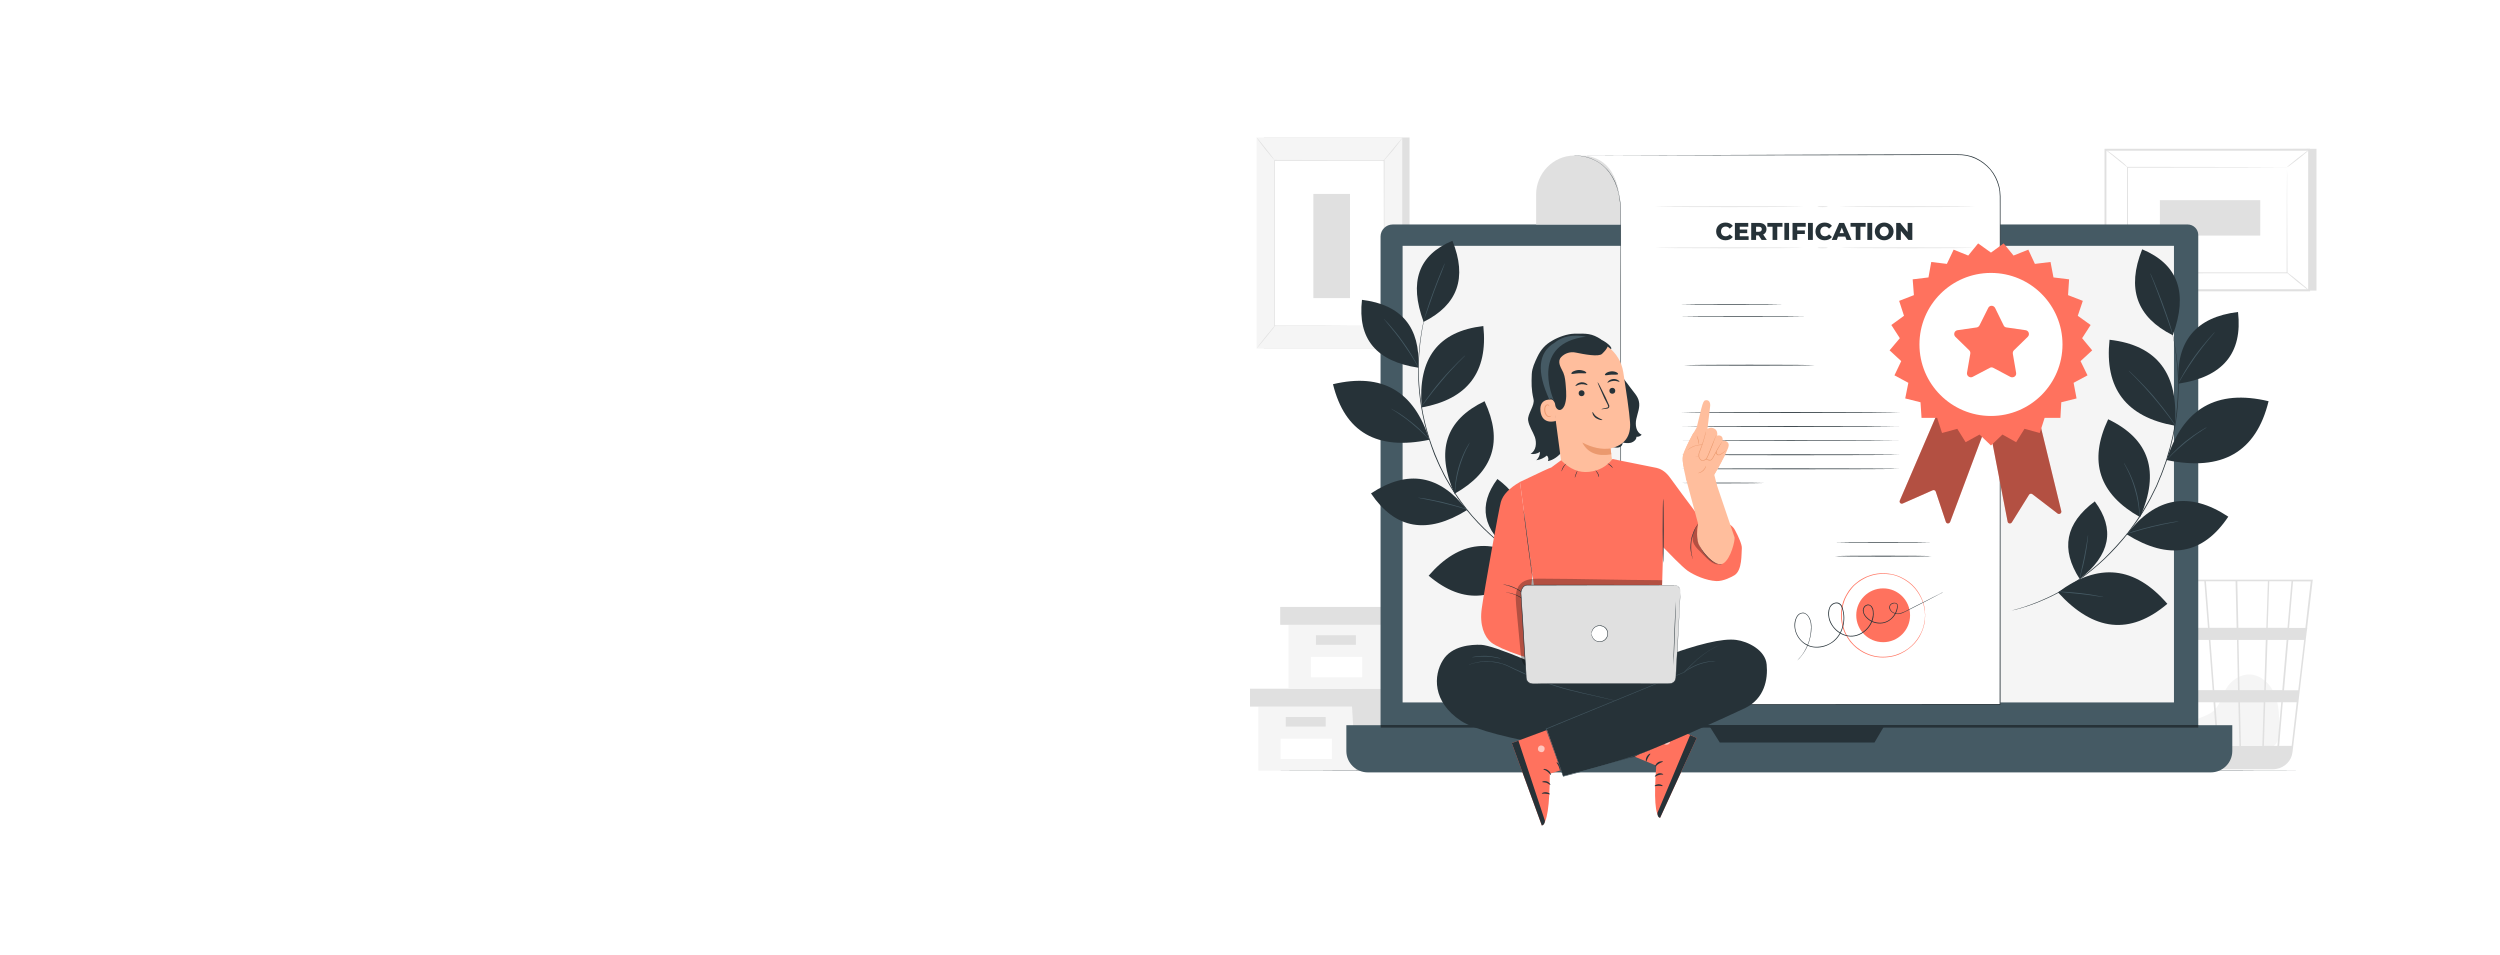 <svg version="1.2" xmlns="http://www.w3.org/2000/svg" viewBox="0 0 1440 550" width="1440" height="550">
	<title>5064264-ai</title>
	<style>
		.s0 { fill: #ffffff } 
		.s1 { fill: #f5f5f5 } 
		.s2 { fill: #e0e0e0 } 
		.s3 { fill: none;stroke: #fbfbfb;stroke-width: .4 } 
		.s4 { fill: #263238 } 
		.s5 { fill: #455a64 } 
		.s6 { fill: #ff725e } 
		.s7 { fill: #000000 } 
		.s8 { fill: #ffbe9d } 
		.s9 { fill: #eb996e } 
	</style>
	<path id="Layer 1" class="s0" d="m-760-618h3143v2185h-3143z"/>
	<g id="Background Complete">
		<g id="&lt;Group&gt;">
			<g id="&lt;Group&gt;">
				<g id="&lt;Group&gt;">
					<g id="&lt;Group&gt;">
						<g id="&lt;Group&gt;">
							<g id="&lt;Group&gt;">
								<g id="&lt;Group&gt;">
									<g id="&lt;Group&gt;">
										<path id="&lt;Path&gt;" class="s1" d="m838.1 407v36.9h-59.4-53.9v-36.9z"/>
									</g>
								</g>
							</g>
						</g>
					</g>
				</g>
				<g id="&lt;Group&gt;">
					<g id="&lt;Group&gt;">
						<g id="&lt;Group&gt;">
							<g id="&lt;Group&gt;">
								<g id="&lt;Group&gt;">
									<g id="&lt;Group&gt;">
										<path id="&lt;Path&gt;" class="s2" d="m778.7 396.7h63.4v10.3h-122.1v-10.3z"/>
									</g>
								</g>
							</g>
						</g>
					</g>
				</g>
				<g id="&lt;Group&gt;">
					<g id="&lt;Group&gt;">
						<g id="&lt;Group&gt;">
							<g id="&lt;Group&gt;">
								<g id="&lt;Group&gt;">
									<g id="&lt;Group&gt;">
										<path id="&lt;Path&gt;" class="s2" d="m778.7 406.1v-9.4h63.4v10.3h-4v36.9h-57.1z"/>
									</g>
								</g>
							</g>
						</g>
					</g>
				</g>
				<g id="&lt;Group&gt;">
					<g id="&lt;Group&gt;">
						<g id="&lt;Group&gt;">
							<g id="&lt;Group&gt;">
								<g id="&lt;Group&gt;">
									<g id="&lt;Group&gt;">
										<path id="&lt;Path&gt;" class="s2" d="m740.6 413h23v5.5h-23z"/>
									</g>
								</g>
							</g>
						</g>
					</g>
				</g>
				<g id="&lt;Group&gt;">
					<g id="&lt;Group&gt;">
						<g id="&lt;Group&gt;">
							<g id="&lt;Group&gt;">
								<g id="&lt;Group&gt;">
									<g id="&lt;Group&gt;">
										<path id="&lt;Path&gt;" class="s0" d="m737.6 425.5h29.6v11.7h-29.6z"/>
									</g>
								</g>
							</g>
						</g>
					</g>
				</g>
			</g>
		</g>
		<g id="&lt;Group&gt;">
			<g id="&lt;Group&gt;">
				<g id="&lt;Group&gt;">
					<g id="&lt;Group&gt;">
						<g id="&lt;Group&gt;">
							<g id="&lt;Group&gt;">
								<g id="&lt;Group&gt;">
									<g id="&lt;Group&gt;">
										<path id="&lt;Path&gt;" class="s1" d="m855.5 359.9v36.9h-59.4-53.9v-36.9z"/>
									</g>
								</g>
							</g>
						</g>
					</g>
				</g>
				<g id="&lt;Group&gt;">
					<g id="&lt;Group&gt;">
						<g id="&lt;Group&gt;">
							<g id="&lt;Group&gt;">
								<g id="&lt;Group&gt;">
									<g id="&lt;Group&gt;">
										<path id="&lt;Path&gt;" class="s2" d="m796.1 349.6h63.4v10.3h-122.1v-10.3z"/>
									</g>
								</g>
							</g>
						</g>
					</g>
				</g>
				<g id="&lt;Group&gt;">
					<g id="&lt;Group&gt;">
						<g id="&lt;Group&gt;">
							<g id="&lt;Group&gt;">
								<g id="&lt;Group&gt;">
									<g id="&lt;Group&gt;">
										<path id="&lt;Path&gt;" class="s2" d="m796.1 359v-9.4h63.4v10.3h-4v36.9h-57z"/>
									</g>
								</g>
							</g>
						</g>
					</g>
				</g>
				<g id="&lt;Group&gt;">
					<g id="&lt;Group&gt;">
						<g id="&lt;Group&gt;">
							<g id="&lt;Group&gt;">
								<g id="&lt;Group&gt;">
									<g id="&lt;Group&gt;">
										<path id="&lt;Path&gt;" class="s2" d="m758 365.9h23v5.5h-23z"/>
									</g>
								</g>
							</g>
						</g>
					</g>
				</g>
				<g id="&lt;Group&gt;">
					<g id="&lt;Group&gt;">
						<g id="&lt;Group&gt;">
							<g id="&lt;Group&gt;">
								<g id="&lt;Group&gt;">
									<g id="&lt;Group&gt;">
										<path id="&lt;Path&gt;" class="s0" d="m755.1 378.4h29.5v11.7h-29.5z"/>
									</g>
								</g>
							</g>
						</g>
					</g>
				</g>
			</g>
		</g>
		<g id="&lt;Group&gt;">
			<g id="&lt;Group&gt;">
				<g id="&lt;Group&gt;">
					<path id="&lt;Path&gt;" class="s2" d="m728 79.2h83.9v121.6h-83.9z"/>
				</g>
			</g>
			<g id="&lt;Group&gt;">
				<g id="&lt;Group&gt;">
					<path id="&lt;Path&gt;" class="s1" d="m723.8 79.2h83.9v121.6h-83.9z"/>
				</g>
			</g>
			<g id="&lt;Group&gt;">
				<g id="&lt;Group&gt;">
					<g id="&lt;Group&gt;">
						<path id="&lt;Path&gt;" class="s0" d="m734.2 92.4h63.1v95.3h-63.1z"/>
					</g>
				</g>
				<g id="&lt;Group&gt;">
					<g id="&lt;Group&gt;">
						<g id="&lt;Group&gt;">
							<path id="&lt;Path&gt;" class="s2" d="m797.3 187.7q-0.1-0.2-0.1-0.5 0-0.5 0-1.4 0-1.8 0-5.2c0-4.6 0-11.2-0.1-19.6 0-16.8 0-40.6-0.1-68.6l0.3 0.2c-19.3 0-40.7 0-63.1 0l0.2-0.2c0 35.9 0 69.1 0 95.3l-0.2-0.2c19.2 0 34.9 0 45.9 0.1 5.5 0 9.8 0 12.7 0q2.2 0 3.3 0 0.8 0 1.2 0.1-0.4 0-1.2 0-1.1 0-3.3 0c-2.9 0-7.1 0-12.6 0-11 0.1-26.8 0.1-46 0.1h-0.2v-0.1c0-26.2 0-59.4 0-95.3v-0.3h0.2c22.4 0.1 43.8 0.1 63.1 0.1h0.2v0.2c-0.1 28-0.1 51.9-0.1 68.7-0.1 8.4-0.1 15-0.1 19.6q0 3.4 0 5.2 0 0.9 0 1.3 0 0.3 0 0.5z"/>
						</g>
					</g>
				</g>
			</g>
			<g id="&lt;Group&gt;">
				<g id="&lt;Group&gt;">
					<g id="&lt;Group&gt;">
						<path id="&lt;Path&gt;" class="s3" d=""/>
					</g>
				</g>
			</g>
			<g id="&lt;Group&gt;">
				<g id="&lt;Group&gt;">
					<g id="&lt;Group&gt;">
						<path id="&lt;Path&gt;" class="s2" d="m807.9 79.2c0.1 0-0.5 0.9-1.5 2.2-1 1.3-2.3 3-3.9 5-1.6 1.9-3.1 3.6-4.2 4.8-1.1 1.2-1.8 1.9-1.8 1.9-0.1-0.1 0.6-0.9 1.6-2.1 1.1-1.4 2.5-3.1 4-4.9 1.6-1.9 2.9-3.6 4.1-4.9 1-1.3 1.7-2 1.7-2z"/>
					</g>
				</g>
			</g>
			<g id="&lt;Group&gt;">
				<g id="&lt;Group&gt;">
					<g id="&lt;Group&gt;">
						<path id="&lt;Path&gt;" class="s0" d="m797.6 187.3c3.1 5 6.8 9.7 11 13.8"/>
					</g>
				</g>
				<g id="&lt;Group&gt;">
					<g id="&lt;Group&gt;">
						<g id="&lt;Group&gt;">
							<path id="&lt;Path&gt;" class="s2" d="m808.6 201.1c-0.1 0-0.8-0.6-1.9-1.7-1.2-1.2-2.7-2.8-4.2-4.7-1.5-1.9-2.8-3.7-3.6-5.1-0.9-1.3-1.4-2.2-1.3-2.3 0 0 0.6 0.8 1.5 2.1 0.9 1.3 2.2 3.1 3.8 5 1.5 1.9 2.9 3.6 4 4.7 1.1 1.2 1.7 2 1.7 2z"/>
						</g>
					</g>
				</g>
			</g>
			<g id="&lt;Group&gt;">
				<g id="&lt;Group&gt;">
					<g id="&lt;Group&gt;">
						<path id="&lt;Path&gt;" class="s0" d="m723.8 200.7q5.5-6.7 10.9-13.5"/>
					</g>
				</g>
				<g id="&lt;Group&gt;">
					<g id="&lt;Group&gt;">
						<g id="&lt;Group&gt;">
							<path id="&lt;Path&gt;" class="s2" d="m734.7 187.2c0.1 0.1-2.2 3.2-5.3 6.9-3 3.7-5.5 6.7-5.6 6.6-0.1 0 2.2-3.1 5.3-6.9 3-3.7 5.5-6.7 5.6-6.6z"/>
						</g>
					</g>
				</g>
			</g>
			<g id="&lt;Group&gt;">
				<g id="&lt;Group&gt;">
					<g id="&lt;Group&gt;">
						<path id="&lt;Path&gt;" class="s2" d="m723.8 79.2c0.1-0.1 2.5 2.8 5.3 6.4 2.9 3.6 5.1 6.6 5 6.6-0.1 0.1-2.5-2.7-5.4-6.3-2.8-3.6-5-6.6-4.9-6.7z"/>
					</g>
				</g>
			</g>
			<g id="&lt;Group&gt;">
				<g id="&lt;Group&gt;">
					<path id="&lt;Path&gt;" class="s2" d="m756.5 111.7h21.1v60h-21.1z"/>
				</g>
			</g>
		</g>
		<g id="&lt;Group&gt;">
			<g id="&lt;Group&gt;">
				<g id="&lt;Group&gt;">
					<g id="&lt;Group&gt;">
						<g id="&lt;Group&gt;">
							<path id="&lt;Path&gt;" class="s1" d="m1264.6 431c-1.9-1.7-6.4-7.1-3-13.4 1.3-2.3 4-3.4 6.4-4.4 2.4-1 4.9-1.9 6.9-3.6 3.7-3.2 4.8-8.5 7.3-12.8 2.8-4.9 8.2-8.5 13.8-8.3 6.5 0.3 11.9 5.6 14.3 11.6 2.5 6 2.5 12.7 2.6 19.2 0 3.6-0.1 7.7-2.8 10.1-2.4 2.2-6.1 2.3-9.4 2.2q-17.6-0.6-35.3-1.1"/>
						</g>
					</g>
				</g>
			</g>
			<g id="&lt;Group&gt;">
				<g id="&lt;Group&gt;">
					<g id="&lt;Group&gt;">
						<g id="&lt;Group&gt;">
							<g id="&lt;Group&gt;">
								<path id="&lt;Compound Path&gt;" fill-rule="evenodd" class="s2" d="m1332.1 334.4l-3.2 27.2h0.1l-0.4 2.8-8.1 68.7c-0.5 5.1-4.5 9-9.3 9.8q-1.2 0.2-2.3 0.2c0 0-41.4 0-41.4 0h-0.5q0 0 0 0-0.9-0.1-1.9-0.3c-0.3 0-0.5-0.1-0.8-0.2q-0.2 0-0.3-0.1c-4.1-1.1-7.2-4.5-8-8.8l-16.7-99.8h92.9zm-15 34.2h-11l-1 28.9h9.5zm-1.5 29h8.2l3.4-29h-9.1zm-12.5 32.1l0.8-25.1h-13.7l0.6 25.1zm-25.2 0h12l-0.6-25.1h-13.3zm-2.9-25.2h-13.2c1.5 9.5 2.9 18.4 3.9 25.2h11.2zm14.1-7l-0.6-28.9h-15.3l2.2 28.9zm15.1 0l0.9-28.9h-15.7l0.6 28.9zm1.2-35.9l0.9-26.8h-17.6l0.6 26.8zm-17.7-26.8h-17.1l2.1 26.8h15.6zm-18 0h-18.9c0.3 1.6 1 5.6 2.7 16.5 0.5 3.1 1.1 6.6 1.7 10.3h16.6zm-13.5 33.8c1.1 6.4 2.1 13.2 3.2 20.1q0.7 4.4 1.4 8.8h13.7l-2.2-28.9zm-1 0h-9.2l4.8 28.9h9c-1.6-10-3.1-20-4.6-28.9zm-3.2 35.9l4.2 25.1h8.6c-1.2-7.8-2.5-16.4-3.9-25.1zm59.8 25.1l2.2-25.1h-9.2l-0.8 25.1zm5.8-68l2.3-26.8h-12.8l-0.9 26.8zm-77.3-26.8l4.5 26.8h9.3c-2.3-14.3-4-24.8-4.4-26.8zm82.6 69.7h-8l-2.1 25.1h7.2zm8.1-69.6h-10.2l-2.3 26.8h9.4z"/>
							</g>
						</g>
					</g>
				</g>
			</g>
		</g>
		<g id="&lt;Group&gt;">
			<g id="&lt;Group&gt;">
				<g id="&lt;Group&gt;">
					<path id="&lt;Path&gt;" class="s2" d="m1334.3 85.7v81.7h-117.3l-4.3-81.1z"/>
				</g>
			</g>
			<g id="&lt;Group&gt;">
				<g id="&lt;Group&gt;">
					<path id="&lt;Path&gt;" class="s0" d="m1212.7 86.3h117.3v80.9h-117.3z"/>
				</g>
				<g id="&lt;Group&gt;">
					<path id="&lt;Compound Path&gt;" fill-rule="evenodd" class="s2" d="m1212.2 85.7h118.4v82.1h-118.4zm1.1 80.9h116.2v-79.8h-116.2z"/>
				</g>
			</g>
			<g id="&lt;Group&gt;">
				<g id="&lt;Group&gt;">
					<g id="&lt;Group&gt;">
						<path id="&lt;Path&gt;" class="s0" d="m1225.4 96.3h91.9v60.9h-91.9z"/>
					</g>
				</g>
				<g id="&lt;Group&gt;">
					<g id="&lt;Group&gt;">
						<g id="&lt;Group&gt;">
							<path id="&lt;Path&gt;" class="s2" d="m1317.3 96.3q-0.1 0.1-0.4 0.1-0.5 0-1.3 0-1.8 0-5.1 0c-4.4 0-10.8 0-18.9 0.1-16.2 0-39.2 0.1-66.2 0.1l0.3-0.3c0 18.6 0 39.2 0 60.9l-0.3-0.3c34.7 0 66.7 0 91.9 0l-0.2 0.3c0-18.5 0.1-33.7 0.1-44.3 0-5.3 0.1-9.4 0.1-12.2q0-2.1 0-3.2 0-0.8 0-1.2 0 0.4 0 1.1 0.1 1.1 0.1 3.2c0 2.8 0 6.9 0 12.2 0.1 10.6 0.1 25.8 0.2 44.4v0.2h-0.3c-25.2 0-57.2 0-91.9 0.1h-0.3v-0.3c0-21.7 0.1-42.3 0.1-60.9v-0.2h0.2c27.1 0 50.1 0.1 66.4 0.1 8 0 14.4 0.1 18.8 0.1q3.3 0 5 0 0.8 0 1.3 0 0.3 0 0.4 0z"/>
						</g>
					</g>
				</g>
			</g>
			<g id="&lt;Group&gt;">
				<g id="&lt;Group&gt;">
					<g id="&lt;Group&gt;">
						<path id="&lt;Path&gt;" class="s2" d="m1212.7 86.1c0.1-0.1 0.8 0.4 2 1.3 1.2 0.8 2.9 2.1 4.6 3.5 1.8 1.4 3.4 2.7 4.5 3.7 1 1 1.7 1.7 1.6 1.7-0.1 0.2-2.9-2.2-6.4-5-3.5-2.8-6.4-5.1-6.3-5.2z"/>
					</g>
				</g>
			</g>
			<g id="&lt;Group&gt;">
				<g id="&lt;Group&gt;">
					<g id="&lt;Group&gt;">
						<path id="&lt;Path&gt;" class="s2" d="m1330 86.3c0.1 0.1-2.6 2.5-6.1 5.2-3.6 2.8-6.5 5-6.6 4.8-0.1-0.1 2.7-2.4 6.2-5.2 3.5-2.8 6.4-4.9 6.5-4.8z"/>
					</g>
				</g>
			</g>
			<g id="&lt;Group&gt;">
				<g id="&lt;Group&gt;">
					<g id="&lt;Group&gt;">
						<path id="&lt;Path&gt;" class="s0" d="m1329.9 167.2q-6.5-5.3-13-10.6"/>
					</g>
				</g>
				<g id="&lt;Group&gt;">
					<g id="&lt;Group&gt;">
						<g id="&lt;Group&gt;">
							<path id="&lt;Path&gt;" class="s2" d="m1316.9 156.6c0.1-0.1 3.1 2.2 6.7 5.1 3.6 2.9 6.4 5.4 6.3 5.5-0.1 0.2-3.1-2.1-6.7-5-3.6-3-6.4-5.4-6.3-5.6z"/>
						</g>
					</g>
				</g>
			</g>
			<g id="&lt;Group&gt;">
				<g id="&lt;Group&gt;">
					<g id="&lt;Group&gt;">
						<path id="&lt;Path&gt;" class="s2" d="m1212.7 167.2c-0.1-0.1 2.7-2.4 6.1-5.2 3.5-2.7 6.4-4.9 6.5-4.7 0.1 0.1-2.6 2.4-6.1 5.2-3.5 2.7-6.4 4.8-6.5 4.7z"/>
					</g>
				</g>
			</g>
			<g id="&lt;Group&gt;">
				<g id="&lt;Group&gt;">
					<path id="&lt;Path&gt;" class="s2" d="m1244.1 115.3h57.8v20.4h-57.8z"/>
				</g>
			</g>
		</g>
	</g>
	<g id="Floor">
		<g id="&lt;Group&gt;">
			<g id="&lt;Group&gt;">
				<path id="&lt;Path&gt;" class="s4" d="m1332.2 443.9c0 0.1-135.3 0.2-302.1 0.2-167 0-302.2-0.1-302.2-0.2 0-0.1 135.2-0.2 302.2-0.2 166.8 0 302.1 0.1 302.1 0.2z"/>
			</g>
		</g>
	</g>
	<g id="Device">
		<g id="&lt;Group&gt;">
			<g id="&lt;Group&gt;">
				<g id="&lt;Group&gt;">
					<g id="&lt;Group&gt;">
						<g id="&lt;Group&gt;">
							<g id="&lt;Group&gt;">
								<g id="&lt;Group&gt;">
									<g id="&lt;Group&gt;">
										<g id="&lt;Group&gt;">
											<path id="&lt;Path&gt;" class="s5" d="m1253.1 440.7h-444.8c-7.2 0-13.1-5.9-13.1-13.1v-291.4c0-3.8 3.2-6.9 7-6.9h457.9c3.3 0 6.1 2.7 6.1 6v292.3c0 7.2-5.9 13.1-13.1 13.1z"/>
										</g>
									</g>
								</g>
							</g>
						</g>
					</g>
				</g>
				<g id="&lt;Group&gt;">
					<g id="&lt;Group&gt;">
						<g id="&lt;Group&gt;">
							<g id="&lt;Group&gt;">
								<g id="&lt;Group&gt;">
									<g id="&lt;Group&gt;">
										<g id="&lt;Group&gt;">
											<path id="&lt;Path&gt;" class="s5" d="m1273.4 444.9h-485.5c-6.8 0-12.4-5.5-12.4-12.3v-14.9h510.3v14.9c0 6.8-5.6 12.3-12.4 12.3z"/>
										</g>
									</g>
								</g>
							</g>
						</g>
					</g>
				</g>
				<g id="&lt;Group&gt;">
					<g id="&lt;Group&gt;">
						<g id="&lt;Group&gt;">
							<g id="&lt;Group&gt;">
								<g id="&lt;Group&gt;">
									<g id="&lt;Group&gt;">
										<g id="&lt;Group&gt;">
											<path id="&lt;Path&gt;" class="s1" d="m807.9 141.6h444.3v263h-444.3z"/>
										</g>
									</g>
								</g>
							</g>
						</g>
					</g>
				</g>
				<g id="&lt;Group&gt;">
					<g id="&lt;Group&gt;">
						<g id="&lt;Group&gt;">
							<g id="&lt;Group&gt;">
								<g id="&lt;Group&gt;">
									<g id="&lt;Group&gt;">
										<g id="&lt;Group&gt;">
											<path id="&lt;Path&gt;" class="s4" d="m1085.6 417.7l-5.9 10h-89.1l-6.3-10z"/>
										</g>
									</g>
								</g>
							</g>
						</g>
					</g>
				</g>
			</g>
			<g id="&lt;Group&gt;">
				<g id="&lt;Group&gt;">
					<g id="&lt;Group&gt;">
						<g id="&lt;Group&gt;">
							<g id="&lt;Group&gt;">
								<g id="&lt;Group&gt;">
									<g id="&lt;Group&gt;">
										<path id="&lt;Path&gt;" class="s4" d="m795.3 417.6h470.9v1.5h-470.9z"/>
									</g>
								</g>
							</g>
						</g>
					</g>
				</g>
			</g>
		</g>
	</g>
	<g id="Certification">
		<g id="&lt;Group&gt;">
			<g id="&lt;Group&gt;">
				<path id="&lt;Path&gt;" class="s2" d="m933.7 129.3h-48.9v-17.3c0-12.1 9.8-22.4 22-22.4l26.9 0.4z"/>
			</g>
			<g id="&lt;Group&gt;">
				<g id="&lt;Group&gt;">
					<path id="&lt;Path&gt;" class="s0" d="m1128 89.1c13.3-0.1 24.1 10.7 24.1 24v292.7h-218.5q0-246.1 0-282.4 0-36.4-27.9-33.8z"/>
				</g>
				<g id="&lt;Group&gt;">
					<g id="&lt;Group&gt;">
						<path id="&lt;Path&gt;" class="s4" d="m905.7 89.6c1.3 0 61.8-0.2 161.7-0.6q18.7 0 39.1-0.1 10.2 0 20.9 0c3.5-0.1 7.2 0.5 10.5 2 3.3 1.5 6.3 3.8 8.7 6.6 2.4 2.8 4.1 6.2 5 9.9 0.3 0.9 0.3 1.8 0.5 2.8 0.1 0.9 0.1 1.8 0.2 2.8q0 2.8 0 5.7 0 11.3 0 23.1 0 23.4 0 48.2c0 66 0 138.6 0 214.7q0 0.6 0 1.1v0.3h-0.2c-77.8-0.1-151.7-0.1-218.5-0.1h-0.3v-0.2c0.1-97.8 0.1-180.8 0.1-239.4 0-14.7 0.1-27.8 0.1-39.2 0-2.9 0-5.6-0.2-8.3-0.1-2.6-0.6-5.1-1-7.5q-0.9-3.6-2.2-6.6-1.4-3-3.1-5.4c-2.4-3.2-5.2-5.4-7.9-6.8-2.7-1.4-5.2-2.1-7.2-2.5-2-0.4-3.6-0.5-4.6-0.5q-1-0.1-1.6 0 0.6-0.1 1.6-0.1c1 0 2.6 0.1 4.6 0.5 2.1 0.4 4.6 1.1 7.2 2.5 2.7 1.4 5.6 3.6 8 6.8q1.8 2.4 3.2 5.4 1.3 3.1 2.1 6.7c0.5 2.3 1 4.9 1.1 7.5 0.2 2.7 0.2 5.4 0.2 8.3 0 11.4 0 24.5 0 39.2 0 58.6 0 141.6 0.1 239.4l-0.2-0.2c66.8 0 140.7 0 218.5 0l-0.3 0.2q0-0.5 0-1.1c0.1-76.1 0.1-148.7 0.1-214.7q0-24.8 0-48.2 0-11.8 0-23.1c-0.1-3.8 0.3-7.6-0.7-11.2-0.9-3.6-2.6-7-4.9-9.8-2.4-2.7-5.3-4.9-8.6-6.4-3.3-1.5-6.8-2.1-10.3-2q-10.7 0-20.9 0-20.5 0-39.2 0.1c-99.8 0.1-160.3 0.2-161.6 0.2z"/>
					</g>
				</g>
			</g>
			<g id="&lt;Group&gt;">
				<g id="&lt;Group&gt;">
					<path id="&lt;Path&gt;" class="s4" d="m1027.1 175.3c0 0.1-13.3 0.2-29.7 0.2-16.4 0-29.7-0.1-29.7-0.2 0-0.1 13.3-0.2 29.7-0.2 16.4 0 29.7 0.1 29.7 0.2z"/>
				</g>
			</g>
			<g id="&lt;Group&gt;">
				<g id="&lt;Group&gt;">
					<path id="&lt;Path&gt;" class="s4" d="m1040.4 182.4c0 0.1-16.3 0.2-36.3 0.2-20.1 0-36.4-0.1-36.4-0.2 0-0.1 16.3-0.2 36.4-0.2 20 0 36.3 0.1 36.3 0.2z"/>
				</g>
			</g>
			<g id="&lt;Group&gt;">
				<g id="&lt;Group&gt;">
					<path id="&lt;Path&gt;" class="s4" d="m1045.2 210.3c0 0.2-16.8 0.3-37.5 0.3-20.8 0-37.6-0.1-37.6-0.3 0-0.1 16.8-0.2 37.6-0.2 20.7 0 37.5 0.1 37.5 0.2z"/>
				</g>
			</g>
			<g id="&lt;Group&gt;">
				<g id="&lt;Group&gt;">
					<path id="&lt;Path&gt;" class="s4" d="m1094.2 237.6c0 0.1-28.1 0.2-62.7 0.2-34.7 0-62.8-0.1-62.8-0.2 0-0.2 28.1-0.3 62.8-0.3 34.6 0 62.7 0.1 62.7 0.3z"/>
				</g>
			</g>
			<g id="&lt;Group&gt;">
				<g id="&lt;Group&gt;">
					<path id="&lt;Path&gt;" class="s4" d="m1094.2 245.7c0 0.1-28.1 0.2-62.7 0.2-34.7 0-62.8-0.1-62.8-0.2 0-0.1 28.1-0.3 62.8-0.3 34.6 0 62.7 0.2 62.7 0.3z"/>
				</g>
			</g>
			<g id="&lt;Group&gt;">
				<g id="&lt;Group&gt;">
					<path id="&lt;Path&gt;" class="s4" d="m1094.2 253.8c0 0.1-28.1 0.2-62.7 0.2-34.7 0-62.8-0.1-62.8-0.2 0-0.1 28.1-0.2 62.8-0.2 34.6 0 62.7 0.1 62.7 0.2z"/>
				</g>
			</g>
			<g id="&lt;Group&gt;">
				<g id="&lt;Group&gt;">
					<path id="&lt;Path&gt;" class="s4" d="m1094.2 261.9c0 0.2-28.1 0.3-62.7 0.3-34.7 0-62.8-0.1-62.8-0.3 0-0.1 28.1-0.2 62.8-0.2 34.6 0 62.7 0.1 62.7 0.2z"/>
				</g>
			</g>
			<g id="&lt;Group&gt;">
				<g id="&lt;Group&gt;">
					<path id="&lt;Path&gt;" class="s4" d="m1094.2 270.1c0 0.1-28.1 0.2-62.7 0.2-34.7 0-62.8-0.1-62.8-0.2 0-0.2 28.1-0.3 62.8-0.3 34.6 0 62.7 0.1 62.7 0.3z"/>
				</g>
			</g>
			<g id="&lt;Group&gt;">
				<g id="&lt;Group&gt;">
					<path id="&lt;Path&gt;" class="s4" d="m1016.3 278.2c0 0.1-10.6 0.2-23.8 0.2-13.1 0-23.8-0.1-23.8-0.2 0-0.1 10.7-0.2 23.8-0.2 13.2 0 23.8 0.1 23.8 0.2z"/>
				</g>
			</g>
			<g id="&lt;Group&gt;">
				<g id="&lt;Group&gt;">
					<path id="&lt;Path&gt;" class="s6" d="m1144.2 244.7l-20.9 55.9c-0.5 1.2-2.1 1.2-2.5 0l-5.8-17.4c-0.2-0.8-1.1-1.1-1.8-0.8l-17.2 7.6c-1.1 0.5-2.2-0.6-1.7-1.7l22.3-51.9z"/>
				</g>
				<g id="&lt;Group&gt;">
					<path id="&lt;Path&gt;" class="s6" d="m1173.2 236.4l14.1 58c0.3 1.2-1.1 2.1-2.1 1.4l-14.6-11.2c-0.6-0.4-1.5-0.3-1.9 0.4l-9.9 15.9c-0.7 1-2.2 0.7-2.4-0.4l-10.7-55.4z"/>
				</g>
				<g id="&lt;Group&gt;" style="opacity: .3">
					<path id="&lt;Path&gt;" class="s7" d="m1144.2 244.7l-20.9 55.9c-0.5 1.2-2.1 1.2-2.5 0l-5.8-17.4c-0.2-0.8-1.1-1.1-1.8-0.8l-17.2 7.6c-1.1 0.5-2.2-0.6-1.7-1.7l22.3-51.9z"/>
				</g>
				<g id="&lt;Group&gt;" style="opacity: .3">
					<path id="&lt;Path&gt;" class="s7" d="m1173.2 236.4l14.1 58c0.3 1.2-1.1 2.1-2.1 1.4l-14.6-11.2c-0.6-0.4-1.5-0.3-1.9 0.4l-9.9 15.9c-0.7 1-2.2 0.7-2.4-0.4l-10.7-55.4z"/>
				</g>
				<g id="&lt;Group&gt;">
					<path id="&lt;Path&gt;" class="s6" d="m1146.8 145.5l7.3-5.3 5.7 7 8.5-3.4 3.8 8.2 9-1.1 1.7 8.9 9 1.1-0.6 9.1 8.5 3.3-2.9 8.6 7.4 5.3-4.9 7.6 5.8 7-6.7 6.2 4 8.2-8 4.3 1.7 9-8.8 2.2-0.5 9h-9.1l-2.8 8.7-8.8-2.4-4.8 7.7-7.9-4.4-6.6 6.3-6.6-6.3-8 4.4-4.8-7.7-8.8 2.4-2.8-8.7h-9l-0.6-9-8.8-2.2 1.8-9-8-4.3 3.9-8.2-6.7-6.2 5.9-7-4.9-7.6 7.3-5.3-2.8-8.6 8.5-3.3-0.7-9.1 9.1-1.1 1.6-8.9 9 1.1 3.9-8.2 8.4 3.4 5.7-7z"/>
				</g>
				<g id="&lt;Group&gt;">
					<circle id="&lt;Path&gt;" class="s0" cx="1146.8" cy="198.4" r="41.2"/>
				</g>
				<g id="&lt;Group&gt;">
					<path id="&lt;Path&gt;" class="s6" d="m1155.7 188.6l11.1 1.6c1.8 0.3 2.5 2.5 1.2 3.8l-8 7.8c-0.5 0.5-0.7 1.2-0.6 2l1.9 11c0.3 1.8-1.6 3.1-3.3 2.3l-9.8-5.2c-0.7-0.4-1.5-0.4-2.1 0l-9.9 5.2c-1.6 0.8-3.5-0.6-3.2-2.4l1.9-11c0.1-0.7-0.1-1.4-0.6-1.9l-8-7.8c-1.3-1.3-0.6-3.5 1.2-3.8l11.1-1.6c0.7-0.1 1.3-0.6 1.6-1.2l5-10c0.8-1.7 3.1-1.7 4 0l4.9 10c0.3 0.7 0.9 1.1 1.6 1.2z"/>
				</g>
			</g>
			<g id="&lt;Group&gt;">
				<path id="&lt;Compound Path&gt;" class="s4" d="m988.5 133.3c0-3 2.3-5.1 5.4-5.1 1.8 0 3.3 0.7 4.2 1.9l-1.8 1.6c-0.6-0.8-1.3-1.2-2.3-1.2-1.6 0-2.7 1.1-2.7 2.8 0 1.7 1.1 2.8 2.7 2.8 1 0 1.7-0.4 2.3-1.1l1.8 1.5c-0.9 1.2-2.4 1.9-4.2 1.9-3.1 0-5.4-2.1-5.4-5.1z"/>
				<path id="&lt;Compound Path&gt;" class="s4" d="m1007.2 136.1v2.1h-7.9v-9.8h7.7v2.2h-4.9v1.6h4.3v2.1h-4.3v1.8z"/>
				<path id="&lt;Compound Path&gt;" fill-rule="evenodd" class="s4" d="m1013 135.6h-1.5v2.6h-2.8v-9.8h4.5c2.6 0 4.3 1.4 4.3 3.6 0 1.5-0.7 2.5-1.9 3.1l2.1 3.1h-3zm0.1-5h-1.6v2.9h1.6c1.1 0 1.7-0.6 1.7-1.5 0-0.9-0.6-1.4-1.7-1.4z"/>
				<path id="&lt;Compound Path&gt;" class="s4" d="m1021 130.6h-3v-2.2h8.7v2.2h-3v7.6h-2.7z"/>
				<path id="&lt;Compound Path&gt;" class="s4" d="m1027.8 128.4h2.7v9.8h-2.7z"/>
				<path id="&lt;Compound Path&gt;" class="s4" d="m1035.2 130.6v2.1h4.4v2.1h-4.4v3.4h-2.7v-9.8h7.6v2.2z"/>
				<path id="&lt;Compound Path&gt;" class="s4" d="m1041.4 128.4h2.8v9.8h-2.8z"/>
				<path id="&lt;Compound Path&gt;" class="s4" d="m1045.7 133.3c0-3 2.2-5.1 5.3-5.1 1.8 0 3.3 0.7 4.2 1.9l-1.7 1.6c-0.6-0.8-1.4-1.2-2.3-1.2-1.6 0-2.7 1.1-2.7 2.8 0 1.7 1.1 2.8 2.7 2.8 0.9 0 1.7-0.4 2.3-1.1l1.7 1.5c-0.9 1.2-2.4 1.9-4.2 1.9-3.1 0-5.3-2.1-5.3-5.1z"/>
				<path id="&lt;Compound Path&gt;" fill-rule="evenodd" class="s4" d="m1062.9 136.3h-4.2l-0.7 1.9h-2.9l4.3-9.8h2.8l4.3 9.8h-2.9zm-0.8-2l-1.2-3.2-1.3 3.2z"/>
				<path id="&lt;Compound Path&gt;" class="s4" d="m1068.9 130.6h-3v-2.2h8.7v2.2h-3v7.6h-2.7z"/>
				<path id="&lt;Compound Path&gt;" class="s4" d="m1075.6 128.4h2.8v9.8h-2.8z"/>
				<path id="&lt;Compound Path&gt;" fill-rule="evenodd" class="s4" d="m1085.3 138.4c-3 0-5.4-2.3-5.4-5.1 0-2.8 2.4-5.1 5.4-5.1 3 0 5.4 2.3 5.4 5.1 0 2.8-2.4 5.1-5.4 5.1zm2.6-5.1c0-1.5-1.1-2.8-2.6-2.8-1.5 0-2.6 1.3-2.6 2.8 0 1.6 1.1 2.8 2.6 2.8 1.5 0 2.6-1.2 2.6-2.8z"/>
				<path id="&lt;Compound Path&gt;" class="s4" d="m1101.5 128.4v9.8h-2.3l-4.3-5.2v5.2h-2.7v-9.8h2.3l4.3 5.2v-5.2z"/>
			</g>
			<g id="&lt;Group&gt;">
				<g id="&lt;Group&gt;">
					<path id="&lt;Path&gt;" class="s4" d="m1112.6 312.5c0 0.1-12.5 0.2-27.9 0.2-15.3 0-27.8-0.1-27.8-0.2 0-0.1 12.5-0.2 27.8-0.2 15.4 0 27.9 0.1 27.9 0.2z"/>
				</g>
			</g>
			<g id="&lt;Group&gt;">
				<g id="&lt;Group&gt;">
					<path id="&lt;Path&gt;" class="s4" d="m1112.6 320.3c0 0.2-12.5 0.3-27.9 0.3-15.3 0-27.8-0.1-27.8-0.3 0-0.1 12.5-0.2 27.8-0.2 15.4 0 27.9 0.1 27.9 0.2z"/>
				</g>
			</g>
			<g id="&lt;Group&gt;">
				<g id="&lt;Group&gt;">
					<g id="&lt;Group&gt;">
						<path id="&lt;Path&gt;" class="s6" d="m1108.9 354.4q-0.1 0-0.1-0.4 0-0.4-0.1-1.1 0-0.4 0-0.8-0.1-0.5-0.2-1c-0.1-0.8-0.2-1.6-0.5-2.5-0.4-1.9-1.3-4.1-2.7-6.4-1.4-2.3-3.4-4.8-6.1-6.8-2.7-2-6.1-3.8-10-4.5-4-0.6-8.4-0.5-12.6 1.1-1.1 0.3-2.1 0.9-3.1 1.4-1 0.6-2 1.1-2.9 1.8-1 0.7-1.9 1.5-2.8 2.3-0.8 0.9-1.6 1.8-2.3 2.8-1.4 2-2.7 4.2-3.4 6.6-0.8 2.4-1.2 4.9-1.2 7.5 0 2.6 0.4 5.2 1.2 7.6 0.7 2.4 2 4.6 3.4 6.6 0.7 1 1.5 1.8 2.3 2.7 0.9 0.8 1.8 1.7 2.8 2.3 0.9 0.8 1.9 1.3 2.9 1.9 1 0.5 2 1 3.1 1.4 4.2 1.6 8.6 1.7 12.6 1 3.9-0.7 7.3-2.4 10-4.4 2.8-2.1 4.7-4.5 6.1-6.8 1.4-2.3 2.3-4.5 2.7-6.4 0.3-0.9 0.4-1.8 0.5-2.5q0.1-0.5 0.2-1 0-0.5 0-0.8 0.1-0.8 0.1-1.2 0-0.4 0.1-0.4 0 0 0 0.4-0.1 0.4-0.1 1.2 0 0.4 0 0.8-0.1 0.5-0.1 1c-0.1 0.8-0.2 1.6-0.5 2.5-0.4 1.9-1.3 4.1-2.6 6.5-1.4 2.4-3.4 4.8-6.2 6.9-2.7 2.1-6.2 3.9-10.2 4.6-4 0.7-8.5 0.6-12.7-1-1.1-0.4-2.2-0.9-3.2-1.4-1-0.6-2.1-1.2-3-1.9-1-0.7-1.9-1.5-2.8-2.4-0.8-0.9-1.7-1.7-2.4-2.8-1.4-2-2.7-4.2-3.5-6.7-0.7-2.4-1.2-5-1.2-7.7 0-2.6 0.5-5.2 1.2-7.7 0.8-2.4 2.1-4.6 3.5-6.7 0.7-1 1.6-1.9 2.4-2.8 0.9-0.8 1.8-1.6 2.8-2.3 0.9-0.8 2-1.3 3-1.9 1-0.5 2.1-1.1 3.2-1.4 4.2-1.6 8.7-1.7 12.7-1 4 0.7 7.5 2.5 10.2 4.5 2.8 2.1 4.8 4.6 6.2 7 1.3 2.3 2.2 4.5 2.6 6.4 0.3 0.9 0.4 1.8 0.5 2.5q0 0.6 0.1 1 0 0.5 0 0.9 0 0.7 0.1 1.1 0 0.4 0 0.4z"/>
					</g>
				</g>
				<g id="&lt;Group&gt;">
					<circle id="&lt;Path&gt;" class="s6" cx="1084.7" cy="354.4" r="15.5"/>
				</g>
			</g>
			<g id="&lt;Group&gt;">
				<g id="&lt;Group&gt;">
					<path id="&lt;Path&gt;" class="s4" d="m1119.2 341.1q-0.2 0.1-0.6 0.4-0.7 0.3-2 1c-1.7 0.9-4.2 2.2-7.4 3.9-3.3 1.6-7.2 3.7-11.8 6-1.1 0.6-2.4 1.1-3.8 1.3-1.4 0.1-2.9-0.3-4.1-1.3-0.5-0.5-1-1.1-1.2-1.9-0.2-0.8 0-1.7 0.5-2.3 0.6-0.6 1.4-1 2.2-1 0.8-0.1 1.8 0.3 2.1 1.2 0.1 2.5-0.8 5.1-2.6 7.1-1.7 2-4.3 3.5-7.1 3.6-2.9 0.2-5.9-0.8-8-2.9-1.1-1-2.1-2.3-2.3-3.9-0.2-0.7-0.1-1.6 0.3-2.3 0.3-0.7 0.9-1.3 1.7-1.6 0.8-0.4 1.7-0.2 2.4 0.3 0.7 0.5 1.1 1.2 1.4 2 0.2 0.8 0.3 1.6 0.3 2.4q0.1 0.6 0 1.2 0 0.6-0.1 1.2c-0.6 3.2-2.4 6.2-5.1 8.3-2.5 2.1-6.1 3.3-9.5 2.7-3.4-0.5-6.6-2.5-8.7-5.3-1.2-1.6-2.2-3.4-2.5-5.4-0.4-1.9-0.4-4 0.4-5.8 0.4-1 1.1-1.8 1.9-2.3 0.9-0.5 1.9-0.8 3-0.6 1 0.2 1.8 1 2.3 1.8 0.4 0.9 0.7 1.8 0.9 2.8 0.9 3.6 0.6 7.5-0.7 10.9-1.2 3.4-3.6 6.4-6.6 8.1-2.9 1.8-6.4 2.6-9.7 2.2-1.7-0.2-3.2-0.7-4.6-1.5-1.4-0.8-2.6-1.9-3.6-3.1-2-2.4-3-5.4-3-8.2 0-1.5 0.3-2.9 0.9-4.2 0.5-1.2 1.4-2.4 2.8-2.8 0.6-0.2 1.3-0.3 2-0.1 0.6 0.2 1.1 0.6 1.6 1 0.9 0.9 1.5 2 1.9 3.1 0.4 1.1 0.6 2.3 0.6 3.4q0 0.8 0 1.6 0 0.8-0.1 1.6c-0.4 4.2-1.7 7.6-3 10.1-1.4 2.6-2.9 4.4-3.9 5.5q-0.8 0.8-1.2 1.2-0.3 0.3-0.4 0.4 0.1-0.1 0.4-0.4 0.4-0.4 1.1-1.3c1.1-1.1 2.5-2.9 3.8-5.5 1.3-2.5 2.6-5.9 2.9-10q0.1-0.8 0.1-1.6 0.1-0.8 0-1.6c0-1.1-0.2-2.2-0.6-3.3-0.4-1.1-0.9-2.1-1.8-3-0.4-0.4-1-0.7-1.5-0.9-0.6-0.1-1.2-0.1-1.8 0.1-1.2 0.4-2.1 1.5-2.6 2.7-0.5 1.2-0.8 2.6-0.8 4-0.1 2.8 1 5.7 2.9 8 0.9 1.1 2.1 2.2 3.5 2.9 1.3 0.8 2.8 1.3 4.4 1.5 3.2 0.3 6.6-0.4 9.5-2.1 2.9-1.8 5.2-4.6 6.4-7.9 1.3-3.4 1.5-7.1 0.7-10.7-0.3-0.9-0.5-1.8-0.9-2.6-0.5-0.8-1.2-1.4-2-1.6-0.9-0.2-1.8 0-2.6 0.5-0.8 0.4-1.4 1.2-1.8 2-0.7 1.8-0.7 3.8-0.4 5.6 0.4 1.9 1.3 3.7 2.4 5.2 2.1 2.7 5.2 4.7 8.5 5.2 3.3 0.5 6.6-0.6 9.2-2.7 2.5-2 4.3-4.9 4.8-8q0.1-0.5 0.2-1.1 0-0.6 0-1.2c0-0.8-0.1-1.5-0.3-2.2-0.3-0.8-0.7-1.4-1.2-1.9-0.6-0.4-1.4-0.5-2-0.2-0.7 0.2-1.2 0.8-1.5 1.4-0.4 0.6-0.4 1.4-0.3 2.1 0.2 1.4 1.1 2.6 2.2 3.6 2 2 4.9 2.9 7.6 2.8 2.8-0.1 5.3-1.5 6.9-3.5 1.7-1.9 2.6-4.4 2.6-6.8v0.1c-0.3-0.7-1-1.1-1.8-1-0.7 0.1-1.4 0.4-1.9 0.9-0.5 0.6-0.6 1.3-0.4 2 0.1 0.7 0.5 1.3 1 1.8 1.1 0.9 2.5 1.3 3.9 1.2 1.3-0.2 2.5-0.7 3.7-1.2 4.6-2.4 8.5-4.4 11.8-6 3.2-1.7 5.7-2.9 7.5-3.8q1.2-0.7 1.9-1 0.5-0.2 0.7-0.3z"/>
				</g>
			</g>
			<g id="&lt;Group&gt;">
				<g id="&lt;Group&gt;">
					<path id="&lt;Path&gt;" class="s2" d="m1038.6 119.1c0 0.1-19.1 0.2-42.5 0.2-23.5 0-42.6-0.1-42.6-0.2 0-0.2 19.1-0.3 42.6-0.3 23.4 0 42.5 0.1 42.5 0.3z"/>
				</g>
			</g>
			<g id="&lt;Group&gt;">
				<g id="&lt;Group&gt;">
					<path id="&lt;Path&gt;" class="s2" d="m1052.8 119.1c0 0.1-1.4 0.2-3 0.2-1.6 0-2.9-0.1-2.9-0.2 0-0.2 1.3-0.3 2.9-0.3 1.6 0 3 0.1 3 0.3z"/>
				</g>
			</g>
			<g id="&lt;Group&gt;">
				<g id="&lt;Group&gt;">
					<path id="&lt;Path&gt;" class="s2" d="m1137.4 119.1c0 0.1-17.4 0.2-38.8 0.2-21.4 0-38.8-0.1-38.8-0.2 0-0.2 17.4-0.3 38.8-0.3 21.4 0 38.8 0.1 38.8 0.3z"/>
				</g>
			</g>
			<g id="&lt;Group&gt;">
				<g id="&lt;Group&gt;">
					<path id="&lt;Path&gt;" class="s2" d="m1038.6 142.7c0 0.2-19.1 0.3-42.5 0.3-23.5 0-42.6-0.1-42.6-0.3 0-0.1 19.1-0.2 42.6-0.2 23.4 0 42.5 0.1 42.5 0.2z"/>
				</g>
			</g>
			<g id="&lt;Group&gt;">
				<g id="&lt;Group&gt;">
					<path id="&lt;Path&gt;" class="s2" d="m1052.8 142.7c0 0.2-1.4 0.3-3 0.3-1.6 0-2.9-0.1-2.9-0.3 0-0.1 1.3-0.2 2.9-0.2 1.6 0 3 0.1 3 0.2z"/>
				</g>
			</g>
			<g id="&lt;Group&gt;">
				<g id="&lt;Group&gt;">
					<path id="&lt;Path&gt;" class="s2" d="m1137.4 142.7c0 0.2-17.4 0.3-38.8 0.3-21.4 0-38.8-0.1-38.8-0.3 0-0.1 17.4-0.2 38.8-0.2 21.4 0 38.8 0.1 38.8 0.2z"/>
				</g>
			</g>
		</g>
	</g>
	<g id="Plant">
		<g id="&lt;Group&gt;">
			<g id="&lt;Group&gt;">
				<g id="&lt;Group&gt;">
					<path id="&lt;Path&gt;" class="s4" d="m1306.7 231.1q-10.7 43.9-58.7 33.9 13.9-44.6 58.7-33.9z"/>
				</g>
				<g id="&lt;Group&gt;">
					<path id="&lt;Path&gt;" class="s4" d="m1283.5 297.6q-22 32.9-58.5 10.2 24.9-32.4 58.5-10.2z"/>
				</g>
				<g id="&lt;Group&gt;">
					<path id="&lt;Path&gt;" class="s4" d="m1248.4 347.8q-32.2 27.3-63-6.6 34.9-26 63 6.6z"/>
				</g>
				<g id="&lt;Group&gt;">
					<path id="&lt;Path&gt;" class="s4" d="m1214.3 241.5q35.7 17.1 18.4 56.4-35.6-20-18.4-56.4z"/>
				</g>
				<g id="&lt;Group&gt;">
					<path id="&lt;Path&gt;" class="s4" d="m1206.6 288.8q17.8 24-8.7 44.7-16.7-25.9 8.7-44.7z"/>
				</g>
				<g id="&lt;Group&gt;">
					<path id="&lt;Path&gt;" class="s4" d="m1289.1 179.7q4.1 35.6-34.4 41.3-1.9-36.9 34.4-41.3z"/>
				</g>
				<g id="&lt;Group&gt;">
					<path id="&lt;Path&gt;" class="s4" d="m1233.9 143.6q31.1 13 17.6 49.5-31.2-15.6-17.6-49.5z"/>
				</g>
				<g id="&lt;Group&gt;">
					<path id="&lt;Path&gt;" class="s4" d="m1215.1 195.7q41.2 4.7 37.6 49.5-42.1-7.5-37.6-49.5z"/>
				</g>
				<g id="&lt;Group&gt;">
					<g id="&lt;Group&gt;">
						<path id="&lt;Path&gt;" class="s4" d="m1156.5 352.2q0.2 0 0.5-0.1 0.6-0.2 1.6-0.4c1.3-0.4 3.3-0.9 5.9-1.7 5.1-1.6 12.3-4.2 20.7-8.7 8.4-4.5 17.8-11.1 26.9-19.7 4.5-4.4 9-9.3 13.3-14.6q1.5-2.1 3.1-4.2 0.7-1 1.5-2.1c0.5-0.7 1-1.4 1.5-2.2q1.4-2.2 2.9-4.5 1.3-2.3 2.7-4.7 0.6-1.1 1.3-2.3 0.6-1.2 1.2-2.4c0.8-1.6 1.6-3.2 2.4-4.8q1-2.5 2-4.9c0.4-0.8 0.7-1.6 1-2.4q0.5-1.2 0.9-2.4 0.9-2.4 1.7-4.8 0.7-2.4 1.4-4.8 0.4-1.2 0.7-2.3c0.3-0.8 0.4-1.6 0.6-2.4q0.6-2.3 1.1-4.6c2.7-12.3 3.3-23.7 3.1-33.2-0.3-9.6-1.6-17.2-2.5-22.4-0.6-2.6-1.1-4.6-1.4-6q-0.2-1-0.4-1.6 0-0.3-0.1-0.5 0.1 0.2 0.2 0.5 0.1 0.6 0.4 1.6c0.3 1.3 0.8 3.3 1.4 5.9 1 5.3 2.4 12.9 2.7 22.4 0.3 9.6-0.3 21-3 33.4q-0.5 2.3-1.1 4.6c-0.2 0.8-0.3 1.6-0.6 2.4q-0.3 1.2-0.6 2.4-0.7 2.3-1.5 4.8-0.8 2.3-1.7 4.8-0.4 1.2-0.9 2.4c-0.3 0.8-0.6 1.6-1 2.4q-1 2.4-2 4.9c-0.8 1.6-1.6 3.2-2.4 4.8q-0.6 1.2-1.2 2.4-0.6 1.2-1.3 2.4-1.4 2.3-2.7 4.7-1.5 2.2-2.9 4.5c-0.5 0.7-1 1.5-1.5 2.2q-0.8 1-1.6 2.1-1.5 2.1-3.1 4.2c-4.2 5.3-8.7 10.2-13.3 14.6-9.2 8.7-18.6 15.2-27 19.7-8.5 4.5-15.8 7.1-20.9 8.6-2.5 0.8-4.5 1.2-5.9 1.5q-1 0.3-1.6 0.4-0.3 0.1-0.5 0.1z"/>
					</g>
				</g>
			</g>
			<g id="&lt;Group&gt;">
				<g id="&lt;Group&gt;">
					<path id="&lt;Path&gt;" class="s5" d="m1202.7 308.2c0.1 0 0 0.4 0 1-0.1 0.6-0.2 1.6-0.3 2.7-0.3 2.3-0.7 5.5-1.4 8.9-0.7 3.5-1.4 6.6-2.1 8.8-0.3 1.2-0.5 2.1-0.7 2.7-0.2 0.6-0.3 0.9-0.4 0.9 0 0 0.1-0.3 0.2-1q0.3-1.1 0.6-2.6c0.5-2.3 1.2-5.4 1.9-8.8 0.7-3.5 1.2-6.6 1.6-8.9q0.2-1.6 0.4-2.7c0.1-0.7 0.2-1 0.2-1z"/>
				</g>
			</g>
			<g id="&lt;Group&gt;">
				<g id="&lt;Group&gt;">
					<path id="&lt;Path&gt;" class="s5" d="m1211.5 343.9c0 0-0.4 0-1-0.1q-1.1-0.2-2.8-0.4c-2.3-0.4-5.4-0.8-9-1.2-3.5-0.4-6.7-0.7-9-0.9q-1.7-0.2-2.8-0.3c-0.6 0-1-0.1-1-0.1 0-0.1 0.4-0.1 1-0.1 0.7 0 1.6 0.1 2.8 0.1 2.3 0.1 5.5 0.4 9.1 0.8 3.5 0.4 6.7 0.9 9 1.4 1.1 0.2 2.1 0.4 2.7 0.5 0.6 0.1 1 0.2 1 0.3z"/>
				</g>
			</g>
			<g id="&lt;Group&gt;">
				<g id="&lt;Group&gt;">
					<path id="&lt;Path&gt;" class="s5" d="m1254.9 300.3c0 0-0.5 0.1-1.2 0.3q-1.3 0.2-3.3 0.6c-2.7 0.5-6.5 1.3-10.7 2.3-4.2 1-7.9 2.1-10.6 2.9q-1.9 0.5-3.2 0.9c-0.7 0.2-1.2 0.3-1.2 0.3 0-0.1 0.4-0.2 1.2-0.5 0.7-0.3 1.8-0.6 3.1-1.1 2.7-0.8 6.4-1.9 10.6-2.9 4.2-1 8-1.8 10.7-2.2 1.4-0.3 2.6-0.4 3.3-0.5 0.8-0.1 1.2-0.2 1.3-0.1z"/>
				</g>
			</g>
			<g id="&lt;Group&gt;">
				<g id="&lt;Group&gt;">
					<path id="&lt;Path&gt;" class="s5" d="m1223.4 266.6c0 0 0.2 0.4 0.7 1.1 0.4 0.7 1 1.8 1.7 3.1 1.4 2.7 3.1 6.5 4.4 11 1.3 4.4 1.9 8.6 2.1 11.6 0.2 1.5 0.2 2.7 0.2 3.6 0 0.8 0 1.3 0 1.3-0.1 0-0.1-0.5-0.2-1.3 0-0.9-0.1-2.1-0.3-3.6-0.3-3-1-7.1-2.3-11.5-1.2-4.4-2.8-8.2-4.2-11-0.6-1.3-1.2-2.4-1.6-3.1-0.4-0.8-0.6-1.2-0.5-1.2z"/>
				</g>
			</g>
			<g id="&lt;Group&gt;">
				<g id="&lt;Group&gt;">
					<path id="&lt;Path&gt;" class="s5" d="m1271.2 246.1c0 0-0.4 0.2-1 0.7q-1.1 0.6-2.6 1.7c-2.3 1.4-5.3 3.6-8.4 6.1-3.2 2.6-5.9 5.1-7.8 6.9q-1.3 1.4-2.2 2.3c-0.5 0.5-0.8 0.8-0.8 0.7-0.1 0 0.2-0.3 0.7-0.9 0.5-0.5 1.2-1.3 2.1-2.3 1.9-1.9 4.5-4.5 7.7-7.1 3.2-2.5 6.2-4.6 8.5-6 1.1-0.7 2.1-1.3 2.7-1.6 0.7-0.4 1-0.5 1.1-0.5z"/>
				</g>
			</g>
			<g id="&lt;Group&gt;">
				<g id="&lt;Group&gt;">
					<path id="&lt;Path&gt;" class="s5" d="m1226.2 213.6q0-0.1 0.3 0.2 0.4 0.3 0.9 0.8c0.8 0.7 1.9 1.8 3.2 3.1 2.7 2.7 6.3 6.4 10.1 10.8 3.7 4.4 6.9 8.6 9.1 11.6 1.1 1.6 1.9 2.8 2.5 3.7q0.4 0.6 0.7 1.1 0.2 0.3 0.2 0.3-0.1 0-0.3-0.3-0.3-0.4-0.8-1-1-1.3-2.6-3.6c-2.3-3-5.4-7.1-9.2-11.5-3.7-4.4-7.3-8.2-9.9-10.9q-1.9-1.9-3.1-3.1-0.5-0.6-0.9-0.9-0.3-0.3-0.2-0.3z"/>
				</g>
			</g>
			<g id="&lt;Group&gt;">
				<g id="&lt;Group&gt;">
					<path id="&lt;Path&gt;" class="s5" d="m1275.8 191.3c0 0-0.3 0.4-0.9 1.1q-1 1.1-2.5 2.9c-2.1 2.5-4.9 6.1-7.8 10.1-2.9 4.1-5.3 7.9-7 10.6q-1.2 2.1-2 3.4c-0.5 0.8-0.7 1.2-0.8 1.2 0-0.1 0.2-0.5 0.6-1.3 0.5-0.8 1.1-2 1.9-3.4 1.6-2.9 4-6.7 6.9-10.8 2.9-4 5.8-7.5 8-10 1-1.2 1.9-2.2 2.6-2.9 0.6-0.6 1-1 1-0.9z"/>
				</g>
			</g>
			<g id="&lt;Group&gt;">
				<g id="&lt;Group&gt;">
					<path id="&lt;Path&gt;" class="s5" d="m1238.5 157.4c0.1 0 0.3 0.5 0.7 1.3 0.4 0.9 0.9 2.1 1.6 3.7 1.3 3.1 3 7.4 4.8 12.2 1.8 4.8 3.2 9.1 4.3 12.3 0.5 1.6 0.9 2.9 1.1 3.8 0.3 0.9 0.4 1.4 0.4 1.4-0.1 0.1-0.2-0.4-0.6-1.3q-0.5-1.5-1.3-3.8c-1.1-3.1-2.6-7.5-4.4-12.3-1.7-4.8-3.4-9.1-4.6-12.2q-0.9-2.3-1.5-3.7c-0.3-0.9-0.5-1.3-0.5-1.4z"/>
				</g>
			</g>
		</g>
		<g id="&lt;Group&gt;">
			<g id="&lt;Group&gt;">
				<g id="&lt;Group&gt;">
					<path id="&lt;Path&gt;" class="s4" d="m767.8 221.3q10.2 41.5 55.5 32-13.1-42.1-55.5-32z"/>
				</g>
				<g id="&lt;Group&gt;">
					<path id="&lt;Path&gt;" class="s4" d="m789.7 284.2q20.9 31 55.3 9.6-23.5-30.6-55.3-9.6z"/>
				</g>
				<g id="&lt;Group&gt;">
					<path id="&lt;Path&gt;" class="s4" d="m822.9 331.6q30.4 25.8 59.6-6.2-33-24.6-59.6 6.2z"/>
				</g>
				<g id="&lt;Group&gt;">
					<path id="&lt;Path&gt;" class="s4" d="m855.1 231.1q-33.7 16.2-17.3 53.3 33.6-18.8 17.3-53.3z"/>
				</g>
				<g id="&lt;Group&gt;">
					<path id="&lt;Path&gt;" class="s4" d="m862.5 275.9q-16.9 22.7 8.2 42.2 15.7-24.5-8.2-42.2z"/>
				</g>
				<g id="&lt;Group&gt;">
					<path id="&lt;Path&gt;" class="s4" d="m784.5 172.7q-3.9 33.7 32.5 39.1 1.7-34.9-32.5-39.1z"/>
				</g>
				<g id="&lt;Group&gt;">
					<path id="&lt;Path&gt;" class="s4" d="m836.6 138.7q-29.4 12.2-16.6 46.7 29.5-14.7 16.6-46.7z"/>
				</g>
				<g id="&lt;Group&gt;">
					<path id="&lt;Path&gt;" class="s4" d="m854.4 187.8q-39 4.5-35.5 46.9 39.7-7.2 35.5-46.9z"/>
				</g>
				<g id="&lt;Group&gt;">
					<g id="&lt;Group&gt;">
						<path id="&lt;Path&gt;" class="s4" d="m918.3 338.7q-0.2-0.1-0.5-0.1-0.6-0.2-1.6-0.4c-1.3-0.3-3.3-0.7-5.8-1.5-5.1-1.4-12.4-3.7-20.9-7.8-4.3-2-8.8-4.5-13.5-7.4-4.7-2.9-9.5-6.4-14.3-10.4-4.7-4-9.5-8.6-13.9-13.7q-1.7-1.9-3.3-3.9c-1.1-1.4-2.1-2.8-3.1-4.2q-0.8-1.1-1.6-2.1-0.7-1.1-1.4-2.2c-1-1.5-2-3-2.9-4.5-1.8-3.2-3.7-6.2-5.1-9.4-1.7-3.1-2.9-6.3-4.3-9.4-2.4-6.4-4.4-12.6-5.8-18.7-2.8-12.1-3.7-23.4-3.4-32.8 0.2-9.4 1.5-17 2.4-22.1 0.6-2.6 1.1-4.6 1.5-5.9q0.2-1 0.3-1.6 0.1-0.3 0.2-0.5 0 0.2-0.1 0.5-0.1 0.6-0.4 1.6c-0.2 1.3-0.8 3.3-1.3 5.9-0.9 5.2-2.1 12.7-2.3 22.1-0.2 9.4 0.7 20.6 3.5 32.7 1.4 6.1 3.4 12.3 5.9 18.6 1.3 3.1 2.6 6.3 4.2 9.4 1.5 3.2 3.3 6.2 5.1 9.3 0.9 1.5 1.9 3 2.8 4.5q0.8 1.1 1.5 2.2 0.8 1.1 1.5 2.1c1.1 1.4 2.1 2.8 3.2 4.2q1.6 2 3.2 3.9c4.5 5.1 9.2 9.7 13.9 13.7 4.8 3.9 9.5 7.4 14.2 10.4 4.7 2.9 9.2 5.4 13.5 7.4 8.4 4.1 15.7 6.5 20.7 7.9 2.5 0.8 4.5 1.3 5.9 1.6q1 0.3 1.5 0.4 0.3 0.1 0.5 0.2z"/>
					</g>
				</g>
			</g>
			<g id="&lt;Group&gt;">
				<g id="&lt;Group&gt;">
					<path id="&lt;Path&gt;" class="s5" d="m866.1 294.2c0 0 0.1 0.3 0.2 0.9q0.2 1.1 0.4 2.5c0.4 2.2 0.9 5.2 1.5 8.4 0.6 3.3 1.3 6.2 1.8 8.4q0.3 1.4 0.6 2.5c0.1 0.6 0.1 0.9 0.1 0.9 0 0-0.1-0.3-0.3-0.9-0.2-0.6-0.4-1.4-0.7-2.5-0.6-2.1-1.3-5-2-8.3-0.6-3.3-1-6.2-1.3-8.4-0.1-1.1-0.2-2-0.3-2.6 0-0.6 0-0.9 0-0.9z"/>
				</g>
			</g>
			<g id="&lt;Group&gt;">
				<g id="&lt;Group&gt;">
					<path id="&lt;Path&gt;" class="s5" d="m857.8 327.9c0-0.1 0.3-0.1 0.9-0.3 0.6-0.1 1.5-0.3 2.6-0.5 2.2-0.4 5.2-0.9 8.5-1.3 3.4-0.4 6.4-0.6 8.6-0.7 1.1-0.1 2-0.1 2.6-0.1 0.7 0 1 0 1 0 0 0.1-0.3 0.1-0.9 0.2q-1.1 0.1-2.6 0.2c-2.2 0.2-5.3 0.5-8.6 0.9-3.3 0.4-6.4 0.8-8.5 1.1q-1.6 0.2-2.6 0.4c-0.6 0.1-1 0.1-1 0.1z"/>
				</g>
			</g>
			<g id="&lt;Group&gt;">
				<g id="&lt;Group&gt;">
					<path id="&lt;Path&gt;" class="s5" d="m816.8 286.7c0-0.1 0.5 0 1.2 0.1 0.7 0.1 1.8 0.2 3.1 0.4 2.6 0.5 6.2 1.2 10.2 2.1 3.9 1 7.4 2 10 2.8 1.2 0.4 2.2 0.8 2.9 1 0.7 0.3 1.1 0.4 1.1 0.5 0 0-0.4-0.1-1.1-0.3q-1.2-0.3-3-0.9c-2.6-0.7-6.1-1.7-10-2.6-4-1-7.6-1.7-10.2-2.2q-1.8-0.4-3-0.6c-0.8-0.2-1.2-0.3-1.2-0.3z"/>
				</g>
			</g>
			<g id="&lt;Group&gt;">
				<g id="&lt;Group&gt;">
					<path id="&lt;Path&gt;" class="s5" d="m846.6 254.8c0 0.1-0.2 0.5-0.5 1.2-0.4 0.7-0.9 1.7-1.6 3-1.2 2.5-2.7 6.2-3.9 10.3-1.2 4.2-1.9 8.1-2.2 10.9-0.1 1.4-0.2 2.6-0.3 3.4 0 0.8-0.1 1.2-0.1 1.2 0 0-0.1-0.4-0.1-1.2 0-0.8 0.1-2 0.2-3.4 0.2-2.9 0.8-6.8 2-11 1.2-4.2 2.8-7.8 4.1-10.4 0.7-1.2 1.3-2.3 1.7-2.9 0.4-0.7 0.7-1.1 0.7-1.1z"/>
				</g>
			</g>
			<g id="&lt;Group&gt;">
				<g id="&lt;Group&gt;">
					<path id="&lt;Path&gt;" class="s5" d="m801.4 235.5c0.1-0.1 0.4 0.1 1 0.5 0.6 0.3 1.5 0.8 2.6 1.5 2.2 1.3 5 3.3 8 5.7 3 2.4 5.6 4.8 7.3 6.6 0.9 1 1.5 1.7 2 2.3 0.5 0.5 0.7 0.8 0.7 0.8 0 0-0.3-0.2-0.8-0.7q-0.9-0.9-2.1-2.1c-1.8-1.8-4.4-4.1-7.4-6.6-2.9-2.4-5.8-4.4-7.9-5.8q-1.5-0.9-2.5-1.6c-0.6-0.4-0.9-0.6-0.9-0.6z"/>
				</g>
			</g>
			<g id="&lt;Group&gt;">
				<g id="&lt;Group&gt;">
					<path id="&lt;Path&gt;" class="s5" d="m844 204.7c0 0.1-0.4 0.5-1.1 1.2q-1.1 1.1-3 3c-2.4 2.5-5.8 6.1-9.3 10.3-3.5 4.1-6.6 8-8.7 10.9q-1.5 2-2.5 3.3c-0.6 0.9-0.9 1.3-1 1.3 0-0.1 0.3-0.5 0.9-1.4 0.5-0.8 1.3-2 2.3-3.4 2.1-3 5.1-6.9 8.6-11 3.6-4.2 7-7.7 9.5-10.2 1.3-1.3 2.3-2.3 3.1-3 0.7-0.6 1.1-1 1.2-1z"/>
				</g>
			</g>
			<g id="&lt;Group&gt;">
				<g id="&lt;Group&gt;">
					<path id="&lt;Path&gt;" class="s5" d="m797.1 183.7c0-0.1 0.3 0.3 0.9 0.9 0.6 0.6 1.5 1.5 2.5 2.7 2 2.3 4.8 5.6 7.5 9.5 2.8 3.8 5 7.4 6.5 10.1 0.8 1.4 1.4 2.5 1.8 3.2 0.4 0.8 0.6 1.2 0.6 1.3-0.1 0-0.3-0.4-0.8-1.2q-0.7-1.2-1.8-3.1c-1.6-2.6-3.9-6.2-6.7-10.1-2.7-3.8-5.4-7.1-7.4-9.5q-1.4-1.7-2.3-2.8c-0.6-0.6-0.9-1-0.8-1z"/>
				</g>
			</g>
			<g id="&lt;Group&gt;">
				<g id="&lt;Group&gt;">
					<path id="&lt;Path&gt;" class="s5" d="m832.3 151.7c0 0-0.2 0.5-0.5 1.3q-0.5 1.4-1.3 3.5c-1.2 2.9-2.8 7-4.5 11.5-1.6 4.6-3.1 8.7-4.1 11.7q-0.8 2.1-1.3 3.5c-0.3 0.9-0.4 1.3-0.5 1.3 0 0 0.1-0.5 0.4-1.3 0.2-0.9 0.6-2.1 1.1-3.6 0.9-3 2.3-7.2 4-11.7 1.7-4.6 3.3-8.6 4.5-11.5 0.7-1.5 1.2-2.7 1.5-3.5 0.4-0.8 0.6-1.2 0.7-1.2z"/>
				</g>
			</g>
		</g>
	</g>
	<g id="Character">
		<g id="&lt;Group&gt;">
			<g id="&lt;Group&gt;">
				<g id="&lt;Group&gt;">
					<g id="&lt;Group&gt;">
						<g id="&lt;Group&gt;">
							<g id="&lt;Group&gt;">
								<path id="&lt;Path&gt;" class="s4" d="m918.3 194.1c6.5 0.8 7.5 7.6 9.9 13.2 2.5 5.6 7.1 10.7 10.7 15.7 1.9 2.7 4.5 5.1 5.1 8.2 0.8 3.4-0.8 6.8-1.5 10.2-0.7 3.3-0.2 7.5 3.1 9-0.7 0.8-1.9 1.3-3 1.2 0 1.6-1.5 2.9-3.1 3.4-1.7 0.4-3.4 0.2-5-0.1 0.4 1-0.5 2.3-1.7 2.7-1.2 0.4-2.4 0.2-3.6 0-1.2-0.3-2.4-0.6-3.6-0.3-2.7 0.6-4.3 3.6-7 4-3.7 0.5-6.4-4.2-10-3.4-1.7 0.4-2.9 1.9-4.3 2.9-1.4 1-3.8 0.8-4.5-0.7-1.9 2.5-5 4.9-8.2 5.5 0.5-1.1 0.3-2.4-0.6-3.2-1.7 1.4-3.8 2.4-6.1 2.7 1.4-1.3 2.2-3.1 2.1-4.9-1.5 1.2-3.6 1.6-5.4 1.2 3.3-1.9 3.6-6.3 2.5-9.6-1.2-3.3-3.4-6.2-3.9-9.7-0.5-3.7 4-8.5 3.1-12.2-1.3-5.7-1.2-9.2-1-14.5 0.2-3.5 1.7-6.6 3.2-9.8 2-4.2 4.6-7.2 8.8-9.5 3.4-2 8.5-3.8 12.5-3.9 7.1-0.1 10-0.3 15.6 3.4"/>
							</g>
						</g>
					</g>
				</g>
			</g>
			<g id="&lt;Group&gt;">
				<g id="&lt;Group&gt;">
					<g id="&lt;Group&gt;">
						<g id="&lt;Group&gt;">
							<g id="&lt;Group&gt;">
								<g id="&lt;Group&gt;">
									<g id="&lt;Group&gt;">
										<g id="&lt;Group&gt;">
											<g id="&lt;Group&gt;">
												<g id="&lt;Group&gt;">
													<g id="&lt;Group&gt;">
														<g id="&lt;Group&gt;">
															<g id="&lt;Group&gt;">
																<g id="&lt;Group&gt;">
																	<path id="&lt;Path&gt;" class="s4" d="m896.4 240.5c-2.2-4.6-4.4-9.2-5.8-14.1-1.4-4.9-2-10.1-0.8-15.1 0.1-0.8 1.8-5.9 2.5-5.9 0.6 0-0.2 4.7 0.1 5.1 3.3 4.2 4.7 9.5 5 14.8 0.3 5.2-0.2 10-1 15.2z"/>
																</g>
															</g>
														</g>
													</g>
												</g>
											</g>
										</g>
									</g>
								</g>
								<g id="&lt;Group&gt;">
									<g id="&lt;Group&gt;">
										<g id="&lt;Group&gt;">
											<g id="&lt;Group&gt;">
												<g id="&lt;Group&gt;">
													<g id="&lt;Group&gt;">
														<g id="&lt;Group&gt;">
															<g id="&lt;Group&gt;">
																<g id="&lt;Group&gt;">
																	<g id="&lt;Group&gt;">
																		<path id="&lt;Path&gt;" class="s8" d="m927.4 283.7c-7.8 0.8-26.7-7.4-27.8-15.2l-6.3-47.2c-2.1-12.6 3.4-24.3 16.1-26.1l1.2-0.1c11.8-0.9 22.5 7.4 24.4 19.2 1.7 10.9 3.5 23 3.9 28.9q0.9 12.2-11.2 15.1c0 0 0.3 2.9 0.8 6.4 0.9 8.1-0.3 16.9-1.1 19z"/>
																	</g>
																</g>
															</g>
														</g>
													</g>
												</g>
											</g>
										</g>
									</g>
								</g>
								<g id="&lt;Group&gt;">
									<g id="&lt;Group&gt;">
										<g id="&lt;Group&gt;">
											<g id="&lt;Group&gt;">
												<g id="&lt;Group&gt;">
													<g id="&lt;Group&gt;">
														<g id="&lt;Group&gt;">
															<g id="&lt;Group&gt;">
																<g id="&lt;Group&gt;">
																	<g id="&lt;Group&gt;">
																		<g id="&lt;Group&gt;">
																			<path id="&lt;Path&gt;" class="s9" d="m928.1 261.7q-12.1 2.1-16.7-6.8 8.6 4.5 16.3 3.4z"/>
																		</g>
																	</g>
																</g>
															</g>
														</g>
													</g>
												</g>
											</g>
										</g>
									</g>
								</g>
								<g id="&lt;Group&gt;">
									<g id="&lt;Group&gt;">
										<g id="&lt;Group&gt;">
											<g id="&lt;Group&gt;">
												<g id="&lt;Group&gt;">
													<g id="&lt;Group&gt;">
														<g id="&lt;Group&gt;">
															<g id="&lt;Group&gt;">
																<g id="&lt;Group&gt;">
																	<g id="&lt;Group&gt;">
																		<g id="&lt;Group&gt;">
																			<g id="&lt;Group&gt;">
																				<g id="&lt;Group&gt;">
																					<g id="&lt;Group&gt;">
																						<g id="&lt;Group&gt;">
																							<g id="&lt;Group&gt;">
																								<g id="&lt;Group&gt;">
																									<ellipse id="&lt;Path&gt;" class="s4" cx="928.7" cy="225.1" rx="1.7" ry="1.7"/>
																								</g>
																							</g>
																						</g>
																					</g>
																				</g>
																			</g>
																		</g>
																	</g>
																</g>
															</g>
														</g>
													</g>
												</g>
											</g>
										</g>
									</g>
								</g>
								<g id="&lt;Group&gt;">
									<g id="&lt;Group&gt;">
										<g id="&lt;Group&gt;">
											<g id="&lt;Group&gt;">
												<g id="&lt;Group&gt;">
													<g id="&lt;Group&gt;">
														<g id="&lt;Group&gt;">
															<g id="&lt;Group&gt;">
																<g id="&lt;Group&gt;">
																	<g id="&lt;Group&gt;">
																		<g id="&lt;Group&gt;">
																			<g id="&lt;Group&gt;">
																				<g id="&lt;Group&gt;">
																					<g id="&lt;Group&gt;">
																						<g id="&lt;Group&gt;">
																							<g id="&lt;Group&gt;">
																								<g id="&lt;Group&gt;">
																									<g id="&lt;Group&gt;">
																										<path id="&lt;Path&gt;" class="s4" d="m932.8 219.9c-0.2 0.2-1.6-0.7-3.5-0.5-1.9 0.1-3.2 1.2-3.4 1-0.1-0.1 0.1-0.5 0.7-1 0.5-0.5 1.5-1 2.7-1.1 1.1-0.1 2.1 0.3 2.7 0.7 0.7 0.4 0.9 0.8 0.8 0.9z"/>
																									</g>
																								</g>
																							</g>
																						</g>
																					</g>
																				</g>
																			</g>
																		</g>
																	</g>
																</g>
															</g>
														</g>
													</g>
												</g>
											</g>
										</g>
									</g>
								</g>
								<g id="&lt;Group&gt;">
									<g id="&lt;Group&gt;">
										<g id="&lt;Group&gt;">
											<g id="&lt;Group&gt;">
												<g id="&lt;Group&gt;">
													<g id="&lt;Group&gt;">
														<g id="&lt;Group&gt;">
															<g id="&lt;Group&gt;">
																<g id="&lt;Group&gt;">
																	<g id="&lt;Group&gt;">
																		<g id="&lt;Group&gt;">
																			<g id="&lt;Group&gt;">
																				<g id="&lt;Group&gt;">
																					<g id="&lt;Group&gt;">
																						<g id="&lt;Group&gt;">
																							<g id="&lt;Group&gt;">
																								<g id="&lt;Group&gt;">
																									<ellipse id="&lt;Path&gt;" class="s4" cx="911" cy="226.5" rx="1.7" ry="1.7"/>
																								</g>
																							</g>
																						</g>
																					</g>
																				</g>
																			</g>
																		</g>
																	</g>
																</g>
															</g>
														</g>
													</g>
												</g>
											</g>
										</g>
									</g>
								</g>
								<g id="&lt;Group&gt;">
									<g id="&lt;Group&gt;">
										<g id="&lt;Group&gt;">
											<g id="&lt;Group&gt;">
												<g id="&lt;Group&gt;">
													<g id="&lt;Group&gt;">
														<g id="&lt;Group&gt;">
															<g id="&lt;Group&gt;">
																<g id="&lt;Group&gt;">
																	<g id="&lt;Group&gt;">
																		<g id="&lt;Group&gt;">
																			<g id="&lt;Group&gt;">
																				<g id="&lt;Group&gt;">
																					<g id="&lt;Group&gt;">
																						<g id="&lt;Group&gt;">
																							<g id="&lt;Group&gt;">
																								<g id="&lt;Group&gt;">
																									<g id="&lt;Group&gt;">
																										<path id="&lt;Path&gt;" class="s4" d="m914.4 221.8c-0.2 0.2-1.6-0.6-3.5-0.5-1.8 0.1-3.1 1.2-3.4 1-0.1-0.1 0.1-0.5 0.7-1 0.5-0.5 1.5-1 2.7-1.1 1.1-0.1 2.2 0.3 2.8 0.7 0.6 0.4 0.8 0.8 0.7 0.9z"/>
																									</g>
																								</g>
																							</g>
																						</g>
																					</g>
																				</g>
																			</g>
																		</g>
																	</g>
																</g>
															</g>
														</g>
													</g>
												</g>
											</g>
										</g>
									</g>
								</g>
								<g id="&lt;Group&gt;">
									<g id="&lt;Group&gt;">
										<g id="&lt;Group&gt;">
											<g id="&lt;Group&gt;">
												<g id="&lt;Group&gt;">
													<g id="&lt;Group&gt;">
														<g id="&lt;Group&gt;">
															<g id="&lt;Group&gt;">
																<g id="&lt;Group&gt;">
																	<g id="&lt;Group&gt;">
																		<g id="&lt;Group&gt;">
																			<g id="&lt;Group&gt;">
																				<g id="&lt;Group&gt;">
																					<g id="&lt;Group&gt;">
																						<g id="&lt;Group&gt;">
																							<g id="&lt;Group&gt;">
																								<g id="&lt;Group&gt;">
																									<path id="&lt;Path&gt;" class="s4" d="m922.3 235.7c0-0.1 1.1-0.4 3-0.8 0.5-0.1 0.9-0.2 1-0.6 0.1-0.3-0.2-0.8-0.4-1.4q-0.9-1.7-1.8-3.5c-2.3-5.1-4.1-9.2-3.9-9.3 0.2-0.1 2.3 3.9 4.7 8.9q0.9 1.9 1.6 3.6c0.3 0.5 0.6 1.1 0.4 1.9-0.1 0.3-0.4 0.6-0.7 0.7-0.3 0.2-0.6 0.2-0.8 0.2-1.9 0.3-3.1 0.4-3.1 0.3z"/>
																								</g>
																							</g>
																						</g>
																					</g>
																				</g>
																			</g>
																		</g>
																	</g>
																</g>
															</g>
														</g>
													</g>
												</g>
											</g>
										</g>
									</g>
								</g>
								<g id="&lt;Group&gt;">
									<g id="&lt;Group&gt;">
										<g id="&lt;Group&gt;">
											<g id="&lt;Group&gt;">
												<g id="&lt;Group&gt;">
													<g id="&lt;Group&gt;">
														<g id="&lt;Group&gt;">
															<g id="&lt;Group&gt;">
																<g id="&lt;Group&gt;">
																	<g id="&lt;Group&gt;">
																		<g id="&lt;Group&gt;">
																			<g id="&lt;Group&gt;">
																				<g id="&lt;Group&gt;">
																					<path id="&lt;Path&gt;" class="s4" d="m913.7 214.8c-0.2 0.5-2.1 0.1-4.3 0.2-2.2 0.1-4.1 0.7-4.3 0.2-0.1-0.2 0.2-0.7 0.9-1.2 0.8-0.4 2-0.8 3.3-0.9 1.3 0 2.5 0.3 3.3 0.6 0.8 0.4 1.2 0.8 1.1 1.1z"/>
																				</g>
																			</g>
																		</g>
																	</g>
																</g>
															</g>
														</g>
													</g>
												</g>
											</g>
										</g>
									</g>
								</g>
								<g id="&lt;Group&gt;">
									<g id="&lt;Group&gt;">
										<g id="&lt;Group&gt;">
											<g id="&lt;Group&gt;">
												<g id="&lt;Group&gt;">
													<g id="&lt;Group&gt;">
														<g id="&lt;Group&gt;">
															<g id="&lt;Group&gt;">
																<g id="&lt;Group&gt;">
																	<g id="&lt;Group&gt;">
																		<g id="&lt;Group&gt;">
																			<g id="&lt;Group&gt;">
																				<g id="&lt;Group&gt;">
																					<path id="&lt;Path&gt;" class="s4" d="m932 215.5c-0.4 0.5-1.9 0.2-3.8 0.3-1.8 0.1-3.3 0.6-3.7 0.2-0.2-0.2 0-0.6 0.6-1.1 0.7-0.5 1.8-0.9 3-1 1.3-0.1 2.4 0.2 3.1 0.6 0.7 0.4 0.9 0.8 0.8 1z"/>
																				</g>
																			</g>
																		</g>
																	</g>
																</g>
															</g>
														</g>
													</g>
												</g>
											</g>
										</g>
									</g>
								</g>
								<g id="&lt;Group&gt;">
									<g id="&lt;Group&gt;">
										<g id="&lt;Group&gt;">
											<g id="&lt;Group&gt;">
												<g id="&lt;Group&gt;">
													<g id="&lt;Group&gt;">
														<g id="&lt;Group&gt;">
															<g id="&lt;Group&gt;">
																<g id="&lt;Group&gt;">
																	<path id="&lt;Path&gt;" class="s8" d="m896.4 242.3c0 0.2-8.1 2.9-9.1-5.5-0.9-8.3 7.5-6.6 7.7-6.5q1.4 11.7 1.4 12z"/>
																</g>
															</g>
														</g>
													</g>
												</g>
											</g>
										</g>
									</g>
								</g>
								<g id="&lt;Group&gt;">
									<g id="&lt;Group&gt;">
										<g id="&lt;Group&gt;">
											<g id="&lt;Group&gt;">
												<g id="&lt;Group&gt;">
													<g id="&lt;Group&gt;">
														<g id="&lt;Group&gt;">
															<g id="&lt;Group&gt;">
																<g id="&lt;Group&gt;">
																	<g id="&lt;Group&gt;">
																		<path id="&lt;Path&gt;" class="s9" d="m893.3 239.8c-0.2 0.3-0.7 0.5-1.3 0.4-1.2-0.2-2.3-1.7-2.5-3.4-0.1-0.8 0-1.6 0.2-2.3 0.2-0.7 0.8-1.4 1.4-1.5 0.3-0.1 0.6 0 0.8 0.1 0.2 0.2 0.4 0.3 0.4 0.5 0.1 0.3 0 0.5 0 0.5-0.1 0-0.1-0.2-0.2-0.4-0.1-0.2-0.5-0.4-0.9-0.3-0.4 0.1-0.8 0.6-1 1.2-0.2 0.7-0.2 1.4-0.1 2.2 0.2 1.5 1.1 2.8 2 3 0.4 0.1 0.8 0 1.1-0.1 0.2-0.2 0.3-0.3 0.3-0.3 0.1 0 0 0.2-0.2 0.4z"/>
																	</g>
																</g>
															</g>
														</g>
													</g>
												</g>
											</g>
										</g>
									</g>
								</g>
								<g id="&lt;Group&gt;">
									<g id="&lt;Group&gt;">
										<g id="&lt;Group&gt;">
											<g id="&lt;Group&gt;">
												<g id="&lt;Group&gt;">
													<g id="&lt;Group&gt;">
														<g id="&lt;Group&gt;">
															<g id="&lt;Group&gt;">
																<g id="&lt;Group&gt;">
																	<path id="&lt;Path&gt;" class="s4" d="m926 199.6q-0.5 1.6-3.2 4.2c-1.9 1.9-10.2 0.3-15.1-0.7-3.1-0.7-6.3 0.3-8.5 2.6q-0.4 0.5-0.6 0.8c-0.7 1.3-0.5 2.9 0 4.2 0.5 1.4 1.3 2.6 1.9 4 1 2.4 1.2 5.2 1.4 7.8 0.3 3.8 0.6 7.7-0.8 11.2-0.7 1.6-2.4 3.4-4.1 1.9-0.7-0.6-1.1-1.5-1.2-2.4-0.2-2.6-2.6-3.4-3.9-5.1-1.2-1.4-1.6-3.2-1.8-5-0.9-5.7-0.6-11.8 1.6-17.2 2.2-5.4 6.5-8.7 11.8-10.9 4.5-1.9 12.3-1.4 17.6 0.2 3.5 1.1 8.1 5 6.8 5.9z"/>
																</g>
															</g>
														</g>
													</g>
												</g>
											</g>
										</g>
									</g>
								</g>
							</g>
						</g>
						<g id="&lt;Group&gt;">
							<g id="&lt;Group&gt;">
								<g id="&lt;Group&gt;">
									<g id="&lt;Group&gt;">
										<g id="&lt;Group&gt;">
											<g id="&lt;Group&gt;">
												<g id="&lt;Group&gt;">
													<g id="&lt;Group&gt;">
														<g id="&lt;Group&gt;">
															<path id="&lt;Path&gt;" class="s4" d="m919.7 240c0.8 0.6 1.7 1 2.3 1.3 0.7 0.3 1 0.5 1 0.6 0 0.1-0.5 0.1-1.2 0-0.7-0.2-1.6-0.5-2.6-1.1-0.9-0.7-1.6-1.6-1.8-2.3-0.2-0.7-0.2-1.2-0.1-1.2 0.3-0.1 0.7 1.6 2.4 2.7z"/>
														</g>
													</g>
												</g>
											</g>
										</g>
									</g>
								</g>
							</g>
						</g>
					</g>
					<g id="&lt;Group&gt;">
						<g id="&lt;Group&gt;">
							<g id="&lt;Group&gt;">
								<g id="&lt;Group&gt;">
									<g id="&lt;Group&gt;">
										<g id="&lt;Group&gt;">
											<path id="&lt;Path&gt;" class="s6" d="m895.3 231.4q0.1 0.2 0.2 0.5-0.1-0.2-0.2-0.5z"/>
										</g>
									</g>
								</g>
							</g>
						</g>
						<g id="&lt;Group&gt;">
							<g id="&lt;Group&gt;">
								<g id="&lt;Group&gt;">
									<g id="&lt;Group&gt;">
										<g id="&lt;Group&gt;">
											<path id="&lt;Compound Path&gt;" class="s5" d="m895.3 197.5q6.9-5.7 18.3-3.6c-31.6 3.9-20.1 33.4-18.3 37.5q-1.5-3.1-2.9-1.3-11.1-24.2 2.9-32.6z"/>
										</g>
									</g>
								</g>
							</g>
						</g>
					</g>
				</g>
				<g id="&lt;Group&gt;">
					<g id="&lt;Group&gt;">
						<g id="&lt;Group&gt;">
							<path id="&lt;Path&gt;" class="s4" d="m956.6 378.9q3.1 8.8 3.3 9.7 0.2 1 0 21.5l-18.6 25c-10.1 0.9-83.7-9.1-99.8-19.9-16.6-11-15.8-26.3-10.4-34.9 5.1-8.4 16.4-9.1 22-8.9q5.7 0.3 26.3 8.9l73.6-1z"/>
						</g>
					</g>
					<g id="&lt;Group&gt;">
						<g id="&lt;Group&gt;">
							<g id="&lt;Group&gt;">
								<g id="&lt;Group&gt;">
									<g id="&lt;Group&gt;">
										<g id="&lt;Group&gt;">
											<g id="&lt;Group&gt;">
												<g id="&lt;Group&gt;">
													<g id="&lt;Group&gt;">
														<g id="&lt;Group&gt;">
															<g id="&lt;Group&gt;">
																<g id="&lt;Group&gt;">
																	<g id="&lt;Group&gt;">
																		<g id="&lt;Group&gt;">
																			<g id="&lt;Group&gt;">
																				<path id="&lt;Path&gt;" class="s6" d="m917.5 437.6l-24.8 8.1q-0.1 27.9-4.6 29.8l-17.3-47.5 38.1-14.2z"/>
																			</g>
																		</g>
																	</g>
																</g>
															</g>
														</g>
													</g>
												</g>
											</g>
										</g>
									</g>
								</g>
							</g>
							<g id="&lt;Group&gt;" style="opacity: .6">
								<g id="&lt;Group&gt;">
									<g id="&lt;Group&gt;">
										<g id="&lt;Group&gt;">
											<g id="&lt;Group&gt;">
												<g id="&lt;Group&gt;">
													<g id="&lt;Group&gt;">
														<g id="&lt;Group&gt;">
															<g id="&lt;Group&gt;">
																<g id="&lt;Group&gt;">
																	<g id="&lt;Group&gt;">
																		<g id="&lt;Group&gt;">
																			<g id="&lt;Group&gt;">
																				<g id="&lt;Group&gt;">
																					<path id="&lt;Path&gt;" class="s0" d="m889.3 430.1c0.7 0.6 0.5 2.2-0.3 2.8-0.8 0.7-2.3 0.3-2.9-0.5-0.5-0.9-0.3-2.2 0.6-2.7 0.8-0.6 2.1-0.3 2.7 0.5"/>
																				</g>
																			</g>
																		</g>
																	</g>
																</g>
															</g>
														</g>
													</g>
												</g>
											</g>
										</g>
									</g>
								</g>
							</g>
							<g id="&lt;Group&gt;">
								<g id="&lt;Group&gt;">
									<g id="&lt;Group&gt;">
										<g id="&lt;Group&gt;">
											<g id="&lt;Group&gt;">
												<g id="&lt;Group&gt;">
													<g id="&lt;Group&gt;">
														<g id="&lt;Group&gt;">
															<g id="&lt;Group&gt;">
																<g id="&lt;Group&gt;">
																	<g id="&lt;Group&gt;">
																		<g id="&lt;Group&gt;">
																			<g id="&lt;Group&gt;">
																				<path id="&lt;Path&gt;" class="s4" d="m870.8 428l3.8-1.4 15.3 46.2q-0.2 2.4-1.8 2.7z"/>
																			</g>
																		</g>
																	</g>
																</g>
															</g>
														</g>
													</g>
												</g>
											</g>
										</g>
									</g>
								</g>
							</g>
							<g id="&lt;Group&gt;">
								<g id="&lt;Group&gt;">
									<g id="&lt;Group&gt;">
										<g id="&lt;Group&gt;">
											<g id="&lt;Group&gt;">
												<g id="&lt;Group&gt;">
													<g id="&lt;Group&gt;">
														<g id="&lt;Group&gt;">
															<g id="&lt;Group&gt;">
																<g id="&lt;Group&gt;">
																	<g id="&lt;Group&gt;">
																		<g id="&lt;Group&gt;">
																			<g id="&lt;Group&gt;">
																				<g id="&lt;Group&gt;">
																					<path id="&lt;Path&gt;" class="s4" d="m893.2 446.4c-0.2 0-0.7-1.1-1.9-2-1.1-0.9-2.4-1.1-2.3-1.3-0.1-0.3 1.4-0.4 2.8 0.7 1.4 1 1.7 2.5 1.4 2.6z"/>
																				</g>
																			</g>
																		</g>
																	</g>
																</g>
															</g>
														</g>
													</g>
												</g>
											</g>
										</g>
									</g>
								</g>
							</g>
							<g id="&lt;Group&gt;">
								<g id="&lt;Group&gt;">
									<g id="&lt;Group&gt;">
										<g id="&lt;Group&gt;">
											<g id="&lt;Group&gt;">
												<g id="&lt;Group&gt;">
													<g id="&lt;Group&gt;">
														<g id="&lt;Group&gt;">
															<g id="&lt;Group&gt;">
																<g id="&lt;Group&gt;">
																	<g id="&lt;Group&gt;">
																		<g id="&lt;Group&gt;">
																			<g id="&lt;Group&gt;">
																				<g id="&lt;Group&gt;">
																					<path id="&lt;Path&gt;" class="s4" d="m893 452.1c-0.2 0.1-1-0.7-2.2-1.2-1.3-0.4-2.4-0.2-2.5-0.5-0.1-0.2 1.2-0.8 2.7-0.3 1.6 0.6 2.2 1.9 2 2z"/>
																				</g>
																			</g>
																		</g>
																	</g>
																</g>
															</g>
														</g>
													</g>
												</g>
											</g>
										</g>
									</g>
								</g>
							</g>
							<g id="&lt;Group&gt;">
								<g id="&lt;Group&gt;">
									<g id="&lt;Group&gt;">
										<g id="&lt;Group&gt;">
											<g id="&lt;Group&gt;">
												<g id="&lt;Group&gt;">
													<g id="&lt;Group&gt;">
														<g id="&lt;Group&gt;">
															<g id="&lt;Group&gt;">
																<g id="&lt;Group&gt;">
																	<g id="&lt;Group&gt;">
																		<g id="&lt;Group&gt;">
																			<g id="&lt;Group&gt;">
																				<g id="&lt;Group&gt;">
																					<path id="&lt;Path&gt;" class="s4" d="m888.1 457.1c-0.2-0.2 0.9-0.9 2.4-0.8 1.5 0.1 2.4 1 2.2 1.2-0.1 0.2-1.1-0.3-2.3-0.3-1.2-0.2-2.2 0.1-2.3-0.1z"/>
																				</g>
																			</g>
																		</g>
																	</g>
																</g>
															</g>
														</g>
													</g>
												</g>
											</g>
										</g>
									</g>
								</g>
							</g>
							<g id="&lt;Group&gt;">
								<g id="&lt;Group&gt;">
									<g id="&lt;Group&gt;">
										<g id="&lt;Group&gt;">
											<g id="&lt;Group&gt;">
												<g id="&lt;Group&gt;">
													<g id="&lt;Group&gt;">
														<g id="&lt;Group&gt;">
															<g id="&lt;Group&gt;">
																<g id="&lt;Group&gt;">
																	<g id="&lt;Group&gt;">
																		<g id="&lt;Group&gt;">
																			<g id="&lt;Group&gt;">
																				<g id="&lt;Group&gt;">
																					<path id="&lt;Path&gt;" class="s4" d="m898.7 443.9c-0.3 0-0.3-1.2-0.9-2.5-0.5-1.3-1.4-2.1-1.2-2.3 0.1-0.2 1.3 0.5 2 2 0.7 1.5 0.3 2.8 0.1 2.8z"/>
																				</g>
																			</g>
																		</g>
																	</g>
																</g>
															</g>
														</g>
													</g>
												</g>
											</g>
										</g>
									</g>
								</g>
							</g>
							<g id="&lt;Group&gt;">
								<g id="&lt;Group&gt;">
									<g id="&lt;Group&gt;">
										<g id="&lt;Group&gt;">
											<g id="&lt;Group&gt;">
												<g id="&lt;Group&gt;">
													<g id="&lt;Group&gt;">
														<g id="&lt;Group&gt;">
															<g id="&lt;Group&gt;">
																<g id="&lt;Group&gt;">
																	<g id="&lt;Group&gt;">
																		<g id="&lt;Group&gt;">
																			<g id="&lt;Group&gt;">
																				<g id="&lt;Group&gt;">
																					<path id="&lt;Path&gt;" class="s4" d="m903.9 440.7c-0.1 0-0.6-0.8-0.8-2.4-0.2-0.8-0.3-1.7-0.2-2.8q0.1-0.7 0.2-1.6c0.1-0.3 0.1-0.6 0.3-0.9 0.2-0.4 0.7-0.7 1.2-0.6 0.5 0.1 0.8 0.5 0.9 0.9 0.2 0.3 0.2 0.6 0.2 0.9q0.1 0.9 0.1 1.7c-0.1 1-0.4 1.9-0.7 2.7-0.6 1.5-1.3 2.1-1.4 2.1-0.1-0.1 0.4-0.9 0.9-2.3 0.2-0.7 0.3-1.6 0.4-2.6q0-0.7-0.1-1.5c-0.1-0.6-0.2-1-0.5-1-0.1-0.1-0.1 0-0.2 0.1-0.1 0.2-0.2 0.4-0.2 0.7q-0.2 0.8-0.3 1.5c-0.1 1-0.1 1.9 0 2.6 0.1 1.5 0.3 2.5 0.2 2.5z"/>
																				</g>
																			</g>
																		</g>
																	</g>
																</g>
															</g>
														</g>
													</g>
												</g>
											</g>
										</g>
									</g>
								</g>
							</g>
							<g id="&lt;Group&gt;">
								<g id="&lt;Group&gt;">
									<g id="&lt;Group&gt;">
										<g id="&lt;Group&gt;">
											<g id="&lt;Group&gt;">
												<g id="&lt;Group&gt;">
													<g id="&lt;Group&gt;">
														<g id="&lt;Group&gt;">
															<g id="&lt;Group&gt;">
																<g id="&lt;Group&gt;">
																	<g id="&lt;Group&gt;">
																		<g id="&lt;Group&gt;">
																			<g id="&lt;Group&gt;">
																				<g id="&lt;Group&gt;">
																					<path id="&lt;Path&gt;" class="s4" d="m903.5 440.5c-0.1-0.1 0.6-0.8 2-1.5 0.8-0.3 1.7-0.5 2.8-0.6q0.8 0 1.6 0.1c0.6 0.1 1.4 0.2 1.8 1.1 0.2 0.4 0 1-0.3 1.2-0.3 0.3-0.5 0.4-0.8 0.6q-0.8 0.4-1.6 0.6c-1.1 0.2-2.1 0.1-2.8-0.2-1.6-0.4-2.2-1.3-2.2-1.3 0.1-0.2 0.9 0.5 2.3 0.8 0.7 0.1 1.6 0.1 2.5-0.1q0.7-0.2 1.4-0.6c0.5-0.2 0.8-0.6 0.7-0.7-0.1-0.3-0.6-0.5-1.1-0.6q-0.8-0.1-1.5-0.1c-1 0-1.8 0.2-2.6 0.4-1.4 0.5-2.2 1-2.2 0.9z"/>
																				</g>
																			</g>
																		</g>
																	</g>
																</g>
															</g>
														</g>
													</g>
												</g>
											</g>
										</g>
									</g>
								</g>
							</g>
						</g>
					</g>
					<g id="&lt;Group&gt;">
						<g id="&lt;Group&gt;">
							<g id="&lt;Group&gt;">
								<g id="&lt;Group&gt;">
									<g id="&lt;Group&gt;">
										<g id="&lt;Group&gt;">
											<g id="&lt;Group&gt;">
												<g id="&lt;Group&gt;">
													<g id="&lt;Group&gt;">
														<g id="&lt;Group&gt;">
															<g id="&lt;Group&gt;">
																<g id="&lt;Group&gt;">
																	<g id="&lt;Group&gt;">
																		<g id="&lt;Group&gt;">
																			<g id="&lt;Group&gt;">
																				<path id="&lt;Path&gt;" class="s6" d="m940.4 408l36.9 17.1-21.1 46q-4.3-2.3-2.2-30.1l-24.1-10z"/>
																			</g>
																		</g>
																	</g>
																</g>
															</g>
														</g>
													</g>
												</g>
											</g>
										</g>
									</g>
								</g>
							</g>
							<g id="&lt;Group&gt;" style="opacity: .6">
								<g id="&lt;Group&gt;">
									<g id="&lt;Group&gt;">
										<g id="&lt;Group&gt;">
											<g id="&lt;Group&gt;">
												<g id="&lt;Group&gt;">
													<g id="&lt;Group&gt;">
														<g id="&lt;Group&gt;">
															<g id="&lt;Group&gt;">
																<g id="&lt;Group&gt;">
																	<g id="&lt;Group&gt;">
																		<g id="&lt;Group&gt;">
																			<g id="&lt;Group&gt;">
																				<g id="&lt;Group&gt;">
																					<path id="&lt;Path&gt;" class="s0" d="m958.5 425.8c0.7-0.7 1.9-0.9 2.8-0.3 0.8 0.6 0.9 1.9 0.3 2.7-0.6 0.8-2.2 1.1-2.9 0.4-0.7-0.8-0.9-2.3-0.1-2.9"/>
																				</g>
																			</g>
																		</g>
																	</g>
																</g>
															</g>
														</g>
													</g>
												</g>
											</g>
										</g>
									</g>
								</g>
							</g>
							<g id="&lt;Group&gt;">
								<g id="&lt;Group&gt;">
									<g id="&lt;Group&gt;">
										<g id="&lt;Group&gt;">
											<g id="&lt;Group&gt;">
												<g id="&lt;Group&gt;">
													<g id="&lt;Group&gt;">
														<g id="&lt;Group&gt;">
															<g id="&lt;Group&gt;">
																<g id="&lt;Group&gt;">
																	<g id="&lt;Group&gt;">
																		<g id="&lt;Group&gt;">
																			<g id="&lt;Group&gt;">
																				<path id="&lt;Path&gt;" class="s4" d="m956.2 471.1q-1.6-0.4-1.5-2.9l18.8-44.8 3.8 1.7z"/>
																			</g>
																		</g>
																	</g>
																</g>
															</g>
														</g>
													</g>
												</g>
											</g>
										</g>
									</g>
								</g>
							</g>
							<g id="&lt;Group&gt;">
								<g id="&lt;Group&gt;">
									<g id="&lt;Group&gt;">
										<g id="&lt;Group&gt;">
											<g id="&lt;Group&gt;">
												<g id="&lt;Group&gt;">
													<g id="&lt;Group&gt;">
														<g id="&lt;Group&gt;">
															<g id="&lt;Group&gt;">
																<g id="&lt;Group&gt;">
																	<g id="&lt;Group&gt;">
																		<g id="&lt;Group&gt;">
																			<g id="&lt;Group&gt;">
																				<g id="&lt;Group&gt;">
																					<path id="&lt;Path&gt;" class="s4" d="m955 439.1c1.5-0.9 3-0.6 2.9-0.4 0 0.2-1.2 0.4-2.4 1.2-1.2 0.7-1.9 1.8-2.1 1.7-0.2 0 0.1-1.5 1.6-2.5z"/>
																				</g>
																			</g>
																		</g>
																	</g>
																</g>
															</g>
														</g>
													</g>
												</g>
											</g>
										</g>
									</g>
								</g>
							</g>
							<g id="&lt;Group&gt;">
								<g id="&lt;Group&gt;">
									<g id="&lt;Group&gt;">
										<g id="&lt;Group&gt;">
											<g id="&lt;Group&gt;">
												<g id="&lt;Group&gt;">
													<g id="&lt;Group&gt;">
														<g id="&lt;Group&gt;">
															<g id="&lt;Group&gt;">
																<g id="&lt;Group&gt;">
																	<g id="&lt;Group&gt;">
																		<g id="&lt;Group&gt;">
																			<g id="&lt;Group&gt;">
																				<g id="&lt;Group&gt;">
																					<path id="&lt;Path&gt;" class="s4" d="m955.3 445.5c1.6-0.4 2.9 0.4 2.7 0.6-0.1 0.2-1.2-0.1-2.5 0.3-1.3 0.3-2.1 1.1-2.3 1-0.2-0.1 0.5-1.4 2.1-1.9z"/>
																				</g>
																			</g>
																		</g>
																	</g>
																</g>
															</g>
														</g>
													</g>
												</g>
											</g>
										</g>
									</g>
								</g>
							</g>
							<g id="&lt;Group&gt;">
								<g id="&lt;Group&gt;">
									<g id="&lt;Group&gt;">
										<g id="&lt;Group&gt;">
											<g id="&lt;Group&gt;">
												<g id="&lt;Group&gt;">
													<g id="&lt;Group&gt;">
														<g id="&lt;Group&gt;">
															<g id="&lt;Group&gt;">
																<g id="&lt;Group&gt;">
																	<g id="&lt;Group&gt;">
																		<g id="&lt;Group&gt;">
																			<g id="&lt;Group&gt;">
																				<g id="&lt;Group&gt;">
																					<path id="&lt;Path&gt;" class="s4" d="m955.4 452.6c-1.2 0-2.2 0.4-2.3 0.2-0.2-0.2 0.8-1.1 2.3-1.1 1.5 0 2.5 0.9 2.3 1-0.1 0.3-1.1-0.1-2.3-0.1z"/>
																				</g>
																			</g>
																		</g>
																	</g>
																</g>
															</g>
														</g>
													</g>
												</g>
											</g>
										</g>
									</g>
								</g>
							</g>
							<g id="&lt;Group&gt;">
								<g id="&lt;Group&gt;">
									<g id="&lt;Group&gt;">
										<g id="&lt;Group&gt;">
											<g id="&lt;Group&gt;">
												<g id="&lt;Group&gt;">
													<g id="&lt;Group&gt;">
														<g id="&lt;Group&gt;">
															<g id="&lt;Group&gt;">
																<g id="&lt;Group&gt;">
																	<g id="&lt;Group&gt;">
																		<g id="&lt;Group&gt;">
																			<g id="&lt;Group&gt;">
																				<g id="&lt;Group&gt;">
																					<path id="&lt;Path&gt;" class="s4" d="m948.5 435.9c0.8-1.4 2-2 2.1-1.8 0.2 0.2-0.7 1-1.3 2.2-0.7 1.3-0.9 2.4-1.1 2.4-0.2 0.1-0.5-1.3 0.3-2.8z"/>
																				</g>
																			</g>
																		</g>
																	</g>
																</g>
															</g>
														</g>
													</g>
												</g>
											</g>
										</g>
									</g>
								</g>
							</g>
							<g id="&lt;Group&gt;">
								<g id="&lt;Group&gt;">
									<g id="&lt;Group&gt;">
										<g id="&lt;Group&gt;">
											<g id="&lt;Group&gt;">
												<g id="&lt;Group&gt;">
													<g id="&lt;Group&gt;">
														<g id="&lt;Group&gt;">
															<g id="&lt;Group&gt;">
																<g id="&lt;Group&gt;">
																	<g id="&lt;Group&gt;">
																		<g id="&lt;Group&gt;">
																			<g id="&lt;Group&gt;">
																				<g id="&lt;Group&gt;">
																					<path id="&lt;Path&gt;" class="s4" d="m943.7 432.7c0.1-0.7 0.2-1.6 0.1-2.6q0-0.8-0.1-1.6c0-0.2-0.1-0.5-0.2-0.6-0.1-0.2-0.1-0.2-0.2-0.2-0.3 0-0.5 0.4-0.6 1q-0.1 0.7-0.2 1.5c0 1 0.1 1.8 0.3 2.6 0.3 1.4 0.7 2.3 0.6 2.3 0 0.1-0.7-0.7-1.2-2.2-0.3-0.7-0.4-1.7-0.4-2.7q0-0.8 0.1-1.7c0.1-0.3 0.1-0.6 0.3-0.9 0.2-0.3 0.5-0.7 1-0.8 0.5-0.1 1 0.3 1.1 0.7 0.2 0.3 0.2 0.7 0.2 0.9q0.1 0.9 0.1 1.7c0 1-0.1 2-0.3 2.7-0.4 1.6-1 2.4-1.1 2.3-0.1 0 0.2-0.9 0.5-2.4z"/>
																				</g>
																			</g>
																		</g>
																	</g>
																</g>
															</g>
														</g>
													</g>
												</g>
											</g>
										</g>
									</g>
								</g>
							</g>
							<g id="&lt;Group&gt;">
								<g id="&lt;Group&gt;">
									<g id="&lt;Group&gt;">
										<g id="&lt;Group&gt;">
											<g id="&lt;Group&gt;">
												<g id="&lt;Group&gt;">
													<g id="&lt;Group&gt;">
														<g id="&lt;Group&gt;">
															<g id="&lt;Group&gt;">
																<g id="&lt;Group&gt;">
																	<g id="&lt;Group&gt;">
																		<g id="&lt;Group&gt;">
																			<g id="&lt;Group&gt;">
																				<g id="&lt;Group&gt;">
																					<path id="&lt;Path&gt;" class="s4" d="m941.5 433.9c-0.7-0.3-1.6-0.5-2.5-0.6q-0.8-0.1-1.5 0c-0.5 0-1.1 0.2-1.2 0.5-0.1 0.1 0.2 0.5 0.7 0.8q0.6 0.4 1.3 0.6c0.9 0.3 1.8 0.4 2.5 0.3 1.4-0.2 2.2-0.7 2.3-0.6 0.1 0-0.6 0.8-2.2 1.2-0.8 0.2-1.8 0.2-2.9-0.1q-0.7-0.2-1.5-0.7c-0.2-0.2-0.5-0.3-0.7-0.6-0.3-0.3-0.5-0.8-0.2-1.3 0.5-0.8 1.2-0.9 1.8-0.9q0.9-0.1 1.7 0c1 0.2 1.9 0.5 2.6 0.9 1.4 0.7 2.1 1.5 2 1.6-0.1 0.1-0.8-0.5-2.2-1.1z"/>
																				</g>
																			</g>
																		</g>
																	</g>
																</g>
															</g>
														</g>
													</g>
												</g>
											</g>
										</g>
									</g>
								</g>
							</g>
						</g>
					</g>
					<g id="&lt;Group&gt;">
						<g id="&lt;Group&gt;">
							<path id="&lt;Path&gt;" class="s4" d="m956.6 378.9q31.8-11.9 43.5-10.3c6.5 0.8 16.8 5.8 17.5 14.2 0.8 8.4-1.2 19.6-12.5 25.1-11.3 5.4-56.5 25.7-67.2 28.8q-10.7 3.1-37.5 10.4l-10.1-28.9q55.4-19.2 58.3-21.4 3-2.1 10.4-5z"/>
						</g>
					</g>
					<g id="&lt;Group&gt;">
						<g id="&lt;Group&gt;">
							<g id="&lt;Group&gt;">
								<path id="&lt;Path&gt;" class="s5" d="m846.3 382.7q0.3 0 0.7-0.2 0.8-0.3 2.4-0.7c1.1-0.3 2.5-0.6 4-0.8 1.6-0.2 3.4-0.2 5.4 0 2 0.1 4.2 0.5 6.4 1.2 1.2 0.3 2.3 0.7 3.5 1.3q1.6 0.8 3.4 1.6c4.8 2.3 10.1 4.6 15.7 6.8 11.3 4.6 22.2 6.8 29.9 8.6 3.9 0.9 7 1.6 9.2 2.2q1.6 0.4 2.5 0.6 0.4 0.1 0.6 0.2 0.2 0.1 0.2 0.1 0 0-0.2-0.1-0.3 0-0.7-0.1-0.9-0.2-2.5-0.6c-2.1-0.5-5.3-1.2-9.2-2.1-7.7-1.7-18.6-3.9-29.9-8.4-5.7-2.3-11-4.6-15.7-6.9q-1.8-0.8-3.5-1.7c-1.1-0.5-2.2-0.9-3.3-1.3-2.3-0.6-4.4-1-6.4-1.2-2-0.1-3.8-0.1-5.3 0-1.6 0.2-2.9 0.5-4 0.7q-1.7 0.4-2.5 0.7-0.4 0.1-0.6 0.2-0.3 0-0.3 0 0 0 0.2-0.1z"/>
							</g>
						</g>
					</g>
					<g id="&lt;Group&gt;">
						<g id="&lt;Group&gt;">
							<g id="&lt;Group&gt;">
								<path id="&lt;Path&gt;" class="s5" d="m848.5 378.4q0.6-0.1 1.8-0.3c1.6-0.2 3.7-0.4 6.2-0.3 2.4 0.2 4.5 0.6 6 0.9q1.2 0.3 1.8 0.6 0.7 0.2 0.7 0.2c0 0.1-1-0.2-2.5-0.5-1.5-0.4-3.7-0.7-6.1-0.8-2.3-0.1-4.5 0-6.1 0.2-1.5 0.1-2.5 0.3-2.5 0.2q0 0 0.7-0.2z"/>
							</g>
						</g>
					</g>
					<g id="&lt;Group&gt;">
						<g id="&lt;Group&gt;">
							<g id="&lt;Group&gt;">
								<path id="&lt;Path&gt;" class="s5" d="m970.6 386.8q0.6-0.5 1.7-1.3c1.5-1 3.7-2.2 6.3-3.1 2.6-0.9 5.1-1.4 6.9-1.5q1.3-0.2 2.1-0.1 0.8 0 0.8 0c0 0.1-1.1 0.1-2.9 0.3-1.8 0.2-4.2 0.7-6.8 1.6-2.6 0.9-4.7 2.1-6.3 3-1.5 1-2.4 1.6-2.4 1.6q0 0 0.6-0.5z"/>
							</g>
						</g>
					</g>
					<g id="&lt;Group&gt;">
						<g id="&lt;Group&gt;">
							<g id="&lt;Group&gt;">
								<path id="&lt;Path&gt;" class="s5" d="m953.8 430.6q-0.2 0.1-0.7 0.3c-0.6 0.3-1.6 0.7-2.8 1.2-2.5 1-6.1 2.4-10.8 4-9.4 3.1-22.9 7.1-39 11.2h-0.2v-0.1c-3-8.4-6.3-17.6-9.9-27.3v-0.2h0.1c3.9-1.6 8-3.3 12.2-5 26.8-11 51-20.9 67.4-27.6h-0.1c2.8-2.9 5.3-5.4 7.7-7.5 2.4-2 4.6-3.6 6.5-4.8 1.8-1.1 3.4-1.9 4.4-2.4q0.8-0.3 1.2-0.5 0.2-0.1 0.4-0.2-0.1 0.1-0.4 0.2-0.4 0.2-1.2 0.6c-1 0.5-2.5 1.2-4.4 2.4-1.8 1.2-4 2.8-6.4 4.8-2.3 2.1-4.9 4.7-7.6 7.6-16.4 6.7-40.5 16.7-67.4 27.7-4.1 1.7-8.2 3.4-12.1 5l0.1-0.2c3.5 9.7 6.8 18.9 9.8 27.3l-0.2-0.1c16.2-4.1 29.7-8 39-11.1 4.7-1.5 8.4-2.9 10.9-3.9 1.2-0.4 2.1-0.9 2.8-1.1q0.4-0.2 0.7-0.3 0.2-0.1 0.2-0.1 0 0-0.2 0.1z"/>
							</g>
						</g>
					</g>
				</g>
				<g id="&lt;Group&gt;">
					<g id="&lt;Group&gt;">
						<g id="&lt;Group&gt;">
							<path id="&lt;Path&gt;" class="s6" d="m882.7 330.9l-1.6 15.9 16.4 23.6-4.9 12.6-17.3-5.6q-12.2-4.2-16.3-7.3c-4-3.2-6.9-10.1-5.5-19.7 1.3-9.5 9.9-57.6 11-61.3q1.8-6.2 11-11.5z"/>
						</g>
					</g>
					<g id="&lt;Group&gt;">
						<g id="&lt;Group&gt;">
							<path id="&lt;Path&gt;" class="s6" d="m893.5 269.3l5.7-4.2q7.4 7.6 16 6.7 8.5-0.9 13.6-7.4l25.4 5.1c1.7 0.4 4.8 1.5 7.8 5.7q3.4 4.8 19.1 25.8h11.1c3 0 5.8 1.7 7.2 4.4 1.9 3.6 4.1 8.4 3.9 10.4-0.3 3.3 0.3 12.6-4.2 15.5-1.4 0.9-6.5 3.6-10.5 3.4-5.9-0.3-12.7-3.3-16.6-6-3.3-2.4-11-10.4-14-13.5l-1.9 66.9-66.8-2-13.8-102.5q17.3-8.3 18-8.3z"/>
						</g>
					</g>
					<g id="&lt;Group&gt;">
						<g id="&lt;Group&gt;">
							<g id="&lt;Group&gt;">
								<ellipse id="&lt;Path&gt;" class="s4" cx="958" cy="305.7" rx=".3" ry="18.5"/>
							</g>
						</g>
					</g>
					<g id="&lt;Group&gt;">
						<g id="&lt;Group&gt;">
							<g id="&lt;Group&gt;">
								<path id="&lt;Path&gt;" class="s4" d="m867.8 341.2c0.3 0.1 0.7 0.1 1.2 0.2 1 0.1 2.5 0.5 4.2 1.2 1.7 0.7 3.7 1.8 5.6 3.3 2 1.5 3.9 3.3 5.9 5.4 1.9 2 3.6 4.1 5.2 5.9 1.7 1.8 3.2 3.4 4.5 4.7 1.4 1.2 2.5 2.2 3.4 2.8 0.4 0.3 0.7 0.5 0.9 0.7q0.3 0.2 0.3 0.2 0 0-0.3-0.2c-0.2-0.1-0.6-0.3-1-0.6-0.9-0.6-2.1-1.5-3.4-2.8-1.4-1.2-3-2.8-4.6-4.6-1.6-1.8-3.4-3.8-5.3-5.9-1.9-2.1-3.9-3.9-5.8-5.4-1.9-1.4-3.8-2.6-5.5-3.3-1.7-0.7-3.1-1.1-4.1-1.3-1-0.2-1.6-0.3-1.6-0.3q0 0 0.4 0z"/>
							</g>
						</g>
					</g>
					<g id="&lt;Group&gt;">
						<g id="&lt;Group&gt;">
							<g id="&lt;Group&gt;">
								<path id="&lt;Path&gt;" class="s4" d="m866.6 336.7q0.7 0.1 2 0.4c1.6 0.4 3.8 1.2 6 2.5 2.2 1.3 3.9 2.8 5 4.1q0.8 0.9 1.2 1.5 0.5 0.6 0.4 0.6c0 0.1-0.6-0.8-1.8-2-1.1-1.2-2.8-2.7-5-4-2.2-1.2-4.3-2-5.9-2.5-1.6-0.4-2.6-0.6-2.6-0.6q0-0.1 0.7 0z"/>
							</g>
						</g>
					</g>
					<g id="&lt;Group&gt;" style="opacity: .3">
						<g id="&lt;Group&gt;">
							<g id="&lt;Group&gt;">
								<path id="&lt;Path&gt;" class="s7" d="m990.2 325c-3.6 0.9-7.8-4.2-11-7.4-1.7-1.6-3.4-3.4-4-5.6-0.5-1.9-0.2-3.9 0.5-5.7 0.8-1.8 1.3-3 2.4-4.6-0.3 2.7-1 6.9-0.1 10.4 0.8 2.9 2.6 5.2 4.5 7.3 2.1 2.3 4.5 4.7 7.7 5.6z"/>
							</g>
						</g>
					</g>
					<g id="&lt;Group&gt;">
						<g id="&lt;Group&gt;">
							<g id="&lt;Group&gt;">
								<path id="&lt;Path&gt;" class="s4" d="m974.8 321.3q-0.2-0.4-0.3-1c-0.1-0.4-0.3-0.8-0.3-1.3-0.3-1-0.4-2.1-0.5-3.4 0-1.3 0.1-2.8 0.3-4.2 0.2-1.5 0.6-2.9 1.1-4.1 0.4-1.3 0.9-2.3 1.4-3.2 0.2-0.4 0.5-0.8 0.7-1.1q0.3-0.5 0.6-0.8 0.5-0.7 0.5-0.7c0.1 0.1-0.7 1-1.6 2.7-0.4 0.9-0.9 2-1.3 3.2-0.4 1.2-0.8 2.5-1.1 4-0.2 1.5-0.2 2.9-0.2 4.2 0 1.3 0.1 2.4 0.3 3.4 0.3 1.9 0.7 3 0.7 3q-0.1 0-0.3-0.7z"/>
							</g>
						</g>
					</g>
					<g id="&lt;Group&gt;">
						<g id="&lt;Group&gt;">
							<g id="&lt;Group&gt;">
								<path id="&lt;Path&gt;" class="s4" d="m927.8 268c0.8 0.7 1.3 1.6 1.2 1.6-0.1 0.1-0.6-0.7-1.5-1.4-0.8-0.7-1.6-1.2-1.5-1.3 0 0 0.9 0.3 1.8 1.1z"/>
							</g>
						</g>
					</g>
					<g id="&lt;Group&gt;">
						<g id="&lt;Group&gt;">
							<g id="&lt;Group&gt;">
								<path id="&lt;Path&gt;" class="s4" d="m920.5 272.7c0.6 1.1 0.6 2.1 0.5 2.1-0.1 0.1-0.3-0.9-0.8-2-0.6-1-1.2-1.8-1.2-1.8 0.1-0.1 0.9 0.6 1.5 1.7z"/>
							</g>
						</g>
					</g>
					<g id="&lt;Group&gt;">
						<g id="&lt;Group&gt;">
							<g id="&lt;Group&gt;">
								<path id="&lt;Path&gt;" class="s4" d="m907.6 273.1c0.4-1.2 0.9-2 1-1.9 0.1 0-0.3 0.9-0.7 2-0.4 1.1-0.7 2-0.8 2-0.1-0.1 0.1-1 0.5-2.1z"/>
							</g>
						</g>
					</g>
					<g id="&lt;Group&gt;">
						<g id="&lt;Group&gt;">
							<g id="&lt;Group&gt;">
								<path id="&lt;Path&gt;" class="s4" d="m900.3 269c0.8-1.3 1.8-2 1.9-1.9 0 0.1-0.9 0.8-1.6 2.1-0.8 1.2-1 2.4-1.1 2.3-0.1 0 0-1.2 0.8-2.5z"/>
							</g>
						</g>
					</g>
					<g id="&lt;Group&gt;">
						<g id="&lt;Group&gt;">
							<g id="&lt;Group&gt;">
								<path id="&lt;Path&gt;" class="s4" d="m880.3 313.5c1.5 11.3 2.7 20.4 2.6 20.4-0.1 0-1.4-9.1-2.9-20.3-1.5-11.3-2.6-20.4-2.5-20.4 0.1 0 1.4 9.1 2.8 20.3z"/>
							</g>
						</g>
					</g>
				</g>
				<g id="&lt;Group&gt;">
					<g id="&lt;Group&gt;">
						<g id="&lt;Group&gt;">
							<path id="&lt;Path&gt;" class="s4" d="m978.3 311.4c0.2 1 0.7 2.2 1.3 3.5 0.7 1.2 1.5 2.6 2.5 3.9 1 1.3 2.1 2.4 3.1 3.3 1.2 0.9 2.2 1.6 3.2 2 2 0.9 3.4 0.9 3.3 1q0 0.1-0.9 0-0.2-0.1-0.5-0.1-0.3-0.1-0.6-0.2-0.3-0.1-0.7-0.2-0.3-0.1-0.7-0.3c-1-0.3-2.1-1.1-3.3-1.9-1.1-0.9-2.2-2.1-3.2-3.4-1-1.3-1.8-2.7-2.5-4-0.6-1.3-1-2.5-1.3-3.6q-0.1-0.4-0.2-0.7 0-0.4-0.1-0.7-0.1-0.6-0.1-1.1-0.1-0.9 0-0.9c0 0 0.1 1.3 0.7 3.4z"/>
						</g>
					</g>
				</g>
				<g id="&lt;Group&gt;">
					<g id="&lt;Group&gt;">
						<g id="&lt;Group&gt;" style="opacity: .3">
							<g id="&lt;Group&gt;">
								<g id="&lt;Group&gt;">
									<path id="&lt;Path&gt;" class="s7" d="m879.6 384.3c-2.8-1.3-3.4-5-3.7-8.1q-1.3-13.8-2.6-27.6c-0.4-4.3-0.6-9.2 2.5-12.3 2.8-2.8 7.2-3 11.1-3 24.5 0.1 46 0.8 70.5 0.9l-1.3 42.7z"/>
								</g>
							</g>
						</g>
						<g id="&lt;Group&gt;">
							<g id="&lt;Group&gt;">
								<g id="&lt;Group&gt;">
									<path id="&lt;Path&gt;" class="s2" d="m967.9 340.8l-2.6 49.6c-0.1 1.9-1.7 3.4-3.6 3.4l-79 0.1c-1.9 0-3.5-1.5-3.6-3.4l-3-48.7c-0.1-2.1 1.3-4.7 3.4-4.8h84.7c2.1 0 3.8 1.7 3.7 3.8z"/>
								</g>
							</g>
							<g id="&lt;Group&gt;">
								<g id="&lt;Group&gt;">
									<g id="&lt;Group&gt;">
										<path id="&lt;Path&gt;" class="s4" d="m967.9 340.1c-0.1-0.5-0.3-1.2-1-1.9-0.3-0.4-0.7-0.7-1.3-0.9-0.5-0.2-1.2-0.3-1.9-0.2q-2.1 0-4.8 0c-7.2 0-17.7 0-30.6 0-12.9 0-28.3 0.1-45.3 0.1q-1.6 0-3.3 0c-1-0.1-2 0.6-2.5 1.4-0.6 0.9-1 2-1 3q0.1 1.7 0.2 3.4 0.4 6.7 0.9 13.6c0.5 9.3 1.1 18.9 1.8 28.7l0.1 1.9c0 0.6 0 1.2 0.1 1.8 0.2 1.1 1.1 2.1 2.2 2.5 0.5 0.2 1.1 0.3 1.7 0.3h1.8q1.8-0.1 3.6-0.1 7.2 0 14.2 0c9.3 0 18.3 0 26.8 0 8.6 0 16.7 0 24.3 0q2.8 0 5.6 0 0.7 0 1.3 0c0.5-0.1 1 0 1.4-0.1 0.8-0.1 1.6-0.5 2.2-1.2 0.5-0.6 0.8-1.5 0.8-2.3q0.1-1.3 0.1-2.6 0.2-2.5 0.3-4.9c0.7-12.9 1.3-23.4 1.7-30.6 0.2-3.6 0.3-6.4 0.4-8.3q0.1-1.4 0.2-2.2 0-0.4 0-0.7 0 0.3 0 0.7 0 0.8-0.1 2.2c-0.1 1.9-0.2 4.7-0.4 8.3-0.4 7.2-0.9 17.7-1.6 30.6q-0.1 2.4-0.2 4.9-0.1 1.3-0.1 2.6c0 0.9-0.3 1.8-0.9 2.5-0.6 0.7-1.5 1.2-2.4 1.3-0.5 0-0.9 0-1.4 0q-0.6 0-1.3 0-2.8 0-5.6 0c-7.6 0.1-15.7 0.1-24.3 0.1-8.5 0-17.5 0-26.8 0.1q-7 0-14.2 0-1.8 0-3.6 0h-1.8c-0.6 0-1.3 0-1.8-0.3-1.2-0.4-2.2-1.5-2.4-2.7-0.1-0.7-0.1-1.3-0.2-1.9l-0.1-1.8c-0.6-9.9-1.2-19.5-1.8-28.8q-0.4-6.9-0.8-13.6-0.1-1.7-0.2-3.3c0-1.2 0.4-2.3 1-3.2 0.3-0.5 0.7-0.9 1.2-1.2 0.5-0.3 1.1-0.5 1.6-0.4q1.6 0 3.2 0c17.1 0 32.5 0 45.4 0 12.9 0 23.4 0 30.6 0.1q2.7 0 4.8 0c0.7 0 1.4 0 1.9 0.2 0.6 0.3 1 0.6 1.4 0.9 0.6 0.7 0.8 1.5 0.9 2q0 0.3 0 0.5 0 0.1 0 0.2c0 0 0-0.2 0-0.7z"/>
									</g>
								</g>
							</g>
						</g>
					</g>
					<g id="&lt;Group&gt;">
						<g id="&lt;Group&gt;">
							<g id="&lt;Group&gt;">
								<circle id="&lt;Path&gt;" class="s0" cx="921.4" cy="365" r="4.7"/>
							</g>
						</g>
						<g id="&lt;Group&gt;">
							<g id="&lt;Group&gt;">
								<g id="&lt;Group&gt;">
									<path id="&lt;Path&gt;" class="s4" d="m916.7 364.7q0-0.3 0.1-0.9c0.2-0.7 0.6-1.8 1.7-2.6 0.6-0.4 1.2-0.8 2-0.9 0.8-0.2 1.7-0.2 2.5 0.2 0.9 0.3 1.7 0.8 2.3 1.6 0.6 0.8 0.9 1.8 0.9 2.9 0 1-0.3 2-0.9 2.8-0.6 0.8-1.4 1.4-2.3 1.7-0.8 0.3-1.7 0.3-2.5 0.2-0.8-0.2-1.4-0.5-2-0.9-1.1-0.9-1.5-1.9-1.7-2.7q-0.1-0.5-0.1-0.8 0-0.3 0.1-0.3c0 0 0 0.4 0.2 1.1 0.2 0.7 0.6 1.7 1.7 2.5 0.5 0.4 1.1 0.7 1.9 0.8 0.7 0.1 1.5 0.1 2.3-0.2 0.8-0.3 1.6-0.8 2.1-1.6 0.6-0.7 0.9-1.6 0.9-2.6 0-1-0.3-1.9-0.9-2.7-0.5-0.7-1.3-1.3-2.1-1.5-0.8-0.3-1.6-0.4-2.3-0.2-0.8 0.1-1.4 0.4-1.9 0.8-1.1 0.8-1.5 1.8-1.7 2.5-0.2 0.7-0.2 1.1-0.2 1.1q-0.1 0-0.1-0.3z"/>
								</g>
							</g>
						</g>
					</g>
					<g id="&lt;Group&gt;">
						<g id="&lt;Group&gt;">
							<g id="&lt;Group&gt;">
								<path id="&lt;Path&gt;" class="s4" d="m964.7 364.9c-0.4 10.3-0.7 18.6-0.8 18.6-0.1 0 0.1-8.3 0.5-18.6 0.4-10.3 0.8-18.6 0.9-18.6 0.1 0-0.2 8.3-0.6 18.6z"/>
							</g>
						</g>
					</g>
				</g>
				<g id="&lt;Group&gt;">
					<g id="&lt;Group&gt;">
						<g id="&lt;Group&gt;">
							<path id="&lt;Path&gt;" class="s8" d="m973.8 281.6l-2.6-5.6q-2.7-11-1.7-14.3 1-3.2 5.9-12.4l15.4 4q2.3 5.7 2.1 8.6-0.1 2.8-5.5 11.5 2.1 7.8 1.6 8.2-7.3 6.2-15.2 0z"/>
						</g>
					</g>
					<g id="&lt;Group&gt;">
						<g id="&lt;Group&gt;">
							<g id="&lt;Group&gt;">
								<path id="&lt;Path&gt;" class="s8" d="m987.4 273.4l-16.3-0.9q-2.3-5.3-1.8-9.2c0.2-1.6 2.7-7.4 4-9.9q1.3-2.6 4-7.2 1.6-6.7 2.6-10.6c1-3.9 1.5-4.8 2.3-5 2.3-0.6 3.2 1.5 2.8 3.8q-0.1 0.6-1.5 12.6 2.2-1.3 4.3 0.1 1.7 1.2 1.3 3.9 1.1-0.5 2.3 0.2 1.1 0.8 0.8 2.7 1-0.4 2.3 0.4c2.2 1.3 1 3.5 0 5.8q-0.9 2.3-1.6 3.5-0.6 1.1-5.5 9.8z"/>
							</g>
						</g>
						<g id="&lt;Group&gt;">
							<g id="&lt;Group&gt;">
								<g id="&lt;Group&gt;">
									<path id="&lt;Path&gt;" class="s9" d="m990.8 256.3q-0.5 0.9-1.2 2c-0.2 0.4-0.5 0.8-0.7 1.2-0.1 0.4-0.2 0.9-0.1 1.4 0.1 0.4 0.4 0.8 0.8 0.9 0.4 0.2 0.8 0.1 1.2-0.1 0.8-0.4 1.4-0.9 2-1.3 1-0.7 1.7-1.2 1.7-1.2q0 0-0.4 0.4-0.4 0.4-1.2 1-0.4 0.4-0.9 0.7c-0.3 0.2-0.7 0.5-1.1 0.7-0.4 0.2-0.9 0.3-1.4 0.2-0.6-0.2-1-0.7-1.1-1.3-0.1-0.5 0-1.1 0.2-1.5 0.2-0.5 0.5-0.9 0.7-1.2q0.7-1.1 1.3-2c0.8-1.1 1.2-1.8 1.3-1.8 0 0.1-0.4 0.8-1.1 1.9z"/>
								</g>
							</g>
						</g>
						<g id="&lt;Group&gt;">
							<g id="&lt;Group&gt;">
								<g id="&lt;Group&gt;">
									<path id="&lt;Path&gt;" class="s9" d="m978 253.4c-0.3-1.4-0.8-2.4-0.7-2.5 0.1 0 0.7 1 1 2.4 0.4 1.4 0.3 2.6 0.2 2.6-0.1 0-0.2-1.2-0.5-2.5z"/>
								</g>
							</g>
						</g>
						<g id="&lt;Group&gt;">
							<g id="&lt;Group&gt;">
								<g id="&lt;Group&gt;">
									<path id="&lt;Path&gt;" class="s8" d="m972 259.4c1.5-1.5 3.4-2.4 5.5-2.9 2-0.4 4.1-0.4 6.2-0.2 1.7 0.1 3.6 0.6 4.3 2 0.8 1.6-0.1 3.5-1.6 4.4-1.5 0.9-3.3 0.9-5 0.8-1.7-0.2-3.5-0.5-5.2-0.2"/>
								</g>
							</g>
							<g id="&lt;Group&gt;">
								<g id="&lt;Group&gt;">
									<g id="&lt;Group&gt;">
										<path id="&lt;Path&gt;" class="s9" d="m976.6 263.2q0.3-0.1 0.9-0.1c0.9 0 2.1 0.1 3.6 0.2 0.7 0.1 1.5 0.1 2.4 0.1 0.8-0.1 1.7-0.2 2.6-0.7 0.8-0.4 1.5-1.2 1.9-2.2 0.1-0.5 0.2-1 0.1-1.5-0.2-0.5-0.4-1-0.8-1.4-0.8-0.7-2-0.9-3-1.1q-1.6-0.2-3.1-0.2c-1.9 0-3.7 0.2-5.1 0.7-1.4 0.5-2.4 1.1-3.1 1.6-0.6 0.4-1 0.8-1 0.8q0-0.1 0.2-0.3 0.3-0.2 0.7-0.6c0.7-0.6 1.7-1.2 3.2-1.7 1.4-0.5 3.2-0.8 5.2-0.8q1.4 0 3.1 0.2c1 0.1 2.2 0.4 3.1 1.2 0.4 0.4 0.8 0.9 0.9 1.5 0.1 0.6 0.1 1.2-0.1 1.7-0.4 1.1-1.2 1.9-2.1 2.4-0.9 0.5-1.8 0.6-2.7 0.7-0.9 0-1.7 0-2.5-0.1-1.5-0.2-2.6-0.4-3.5-0.4-0.8 0-1.3 0.1-1.3 0.1q0 0 0.4-0.1z"/>
									</g>
								</g>
							</g>
						</g>
						<g id="&lt;Group&gt;">
							<g id="&lt;Group&gt;">
								<g id="&lt;Group&gt;">
									<path id="&lt;Path&gt;" class="s8" d="m991.8 254.6c-1.8 2.6-3.3 5.5-4.7 8.3-0.4 0.8-0.9 1.6-1.7 2.1-0.6 0.4-2.1-0.3-2.8-0.5l4.7-10.8"/>
								</g>
							</g>
							<g id="&lt;Group&gt;">
								<g id="&lt;Group&gt;">
									<g id="&lt;Group&gt;">
										<path id="&lt;Path&gt;" class="s9" d="m987 254.6q-0.4 0.9-0.9 2.3c-0.9 1.9-2 4.6-3.4 7.6l-0.1-0.2c0.6 0.2 1.1 0.4 1.7 0.5 0.4 0.1 0.9 0.2 1.2 0 0.3-0.3 0.6-0.6 0.8-0.9 0.5-0.8 0.8-1.5 1.2-2.2 0.8-1.5 1.5-2.7 2.1-3.8 0.6-1 1.2-1.9 1.5-2.4 0.4-0.6 0.6-0.9 0.7-0.9 0 0-0.2 0.4-0.6 0.9-0.3 0.6-0.8 1.5-1.4 2.5-0.6 1.1-1.2 2.4-2 3.8-0.4 0.7-0.7 1.5-1.2 2.2-0.2 0.4-0.6 0.8-1 1.1 0 0-0.2 0.1-0.3 0.1q-0.2 0.1-0.4 0.1-0.4 0-0.7-0.1c-0.6-0.2-1.2-0.4-1.7-0.6h-0.1v-0.2c1.4-3 2.6-5.7 3.4-7.6q0.7-1.4 1.1-2.3 0.4-0.8 0.4-0.8 0 0-0.3 0.9z"/>
									</g>
								</g>
							</g>
						</g>
						<g id="&lt;Group&gt;">
							<g id="&lt;Group&gt;">
								<g id="&lt;Group&gt;">
									<path id="&lt;Path&gt;" class="s8" d="m988.6 250.5q-2.3 5.7-4.6 11.4c-0.3 0.8-0.6 1.7-1.2 2.3-0.6 0.7-1.4 1.2-2.3 1-1.2-0.2-1.9-1.4-2-2.6-0.1-1.2 0.4-2.4 0.8-3.5q2.1-5.2 3.3-10.7"/>
								</g>
							</g>
							<g id="&lt;Group&gt;">
								<g id="&lt;Group&gt;">
									<g id="&lt;Group&gt;">
										<path id="&lt;Path&gt;" class="s9" d="m982.6 248.8q-0.1 0.4-0.2 1c-0.2 0.9-0.5 2.2-1 3.8-0.5 1.5-1 3.4-1.8 5.4-0.4 1-0.9 2-0.9 3.1q-0.1 0.9 0.3 1.7c0.2 0.5 0.6 0.9 1.2 1.2 0.5 0.2 1.1 0.1 1.6-0.2 0.5-0.2 0.9-0.7 1.2-1.1 0.6-1 1-2.1 1.4-3.1 0.8-1.9 1.5-3.7 2.1-5.2q0.9-2.3 1.5-3.6 0.3-0.6 0.4-0.9 0.2-0.4 0.2-0.4 0 0-0.1 0.4-0.2 0.4-0.4 1-0.5 1.3-1.3 3.5c-0.6 1.6-1.3 3.4-2.1 5.4-0.4 0.9-0.8 2-1.4 3.1-0.3 0.5-0.8 0.9-1.3 1.2-0.6 0.3-1.3 0.4-2 0.2-0.6-0.3-1-0.8-1.3-1.4-0.3-0.5-0.4-1.2-0.4-1.8 0.1-1.2 0.6-2.3 1-3.2 0.8-2 1.4-3.9 1.9-5.4 0.5-1.6 0.8-2.8 1-3.7q0.2-0.6 0.3-1 0.1-0.4 0.1-0.4 0 0.1 0 0.4z"/>
									</g>
								</g>
							</g>
						</g>
					</g>
					<g id="&lt;Group&gt;">
						<path id="&lt;Path&gt;" class="s8" d="m992.5 324.6c-4.6 2.6-13.3-8.2-14.4-12.2q-1.1-4 0-10.7l-7.1-26.5 17.2 2.1q10.4 30.7 10.9 32.2c0.4 1.5-2.1 12.5-6.6 15.1z"/>
					</g>
					<g id="&lt;Group&gt;">
						<g id="&lt;Group&gt;">
							<g id="&lt;Group&gt;">
								<path id="&lt;Path&gt;" class="s9" d="m980.9 270.9c1.3-1.2 1.7-2.7 1.8-2.6 0 0 0 0.4-0.2 0.9-0.2 0.6-0.7 1.3-1.4 2-0.7 0.6-1.5 1-2 1.2-0.6 0.2-1 0.1-1 0.1-0.1-0.1 1.5-0.3 2.8-1.6z"/>
							</g>
						</g>
					</g>
				</g>
			</g>
		</g>
	</g>
</svg>